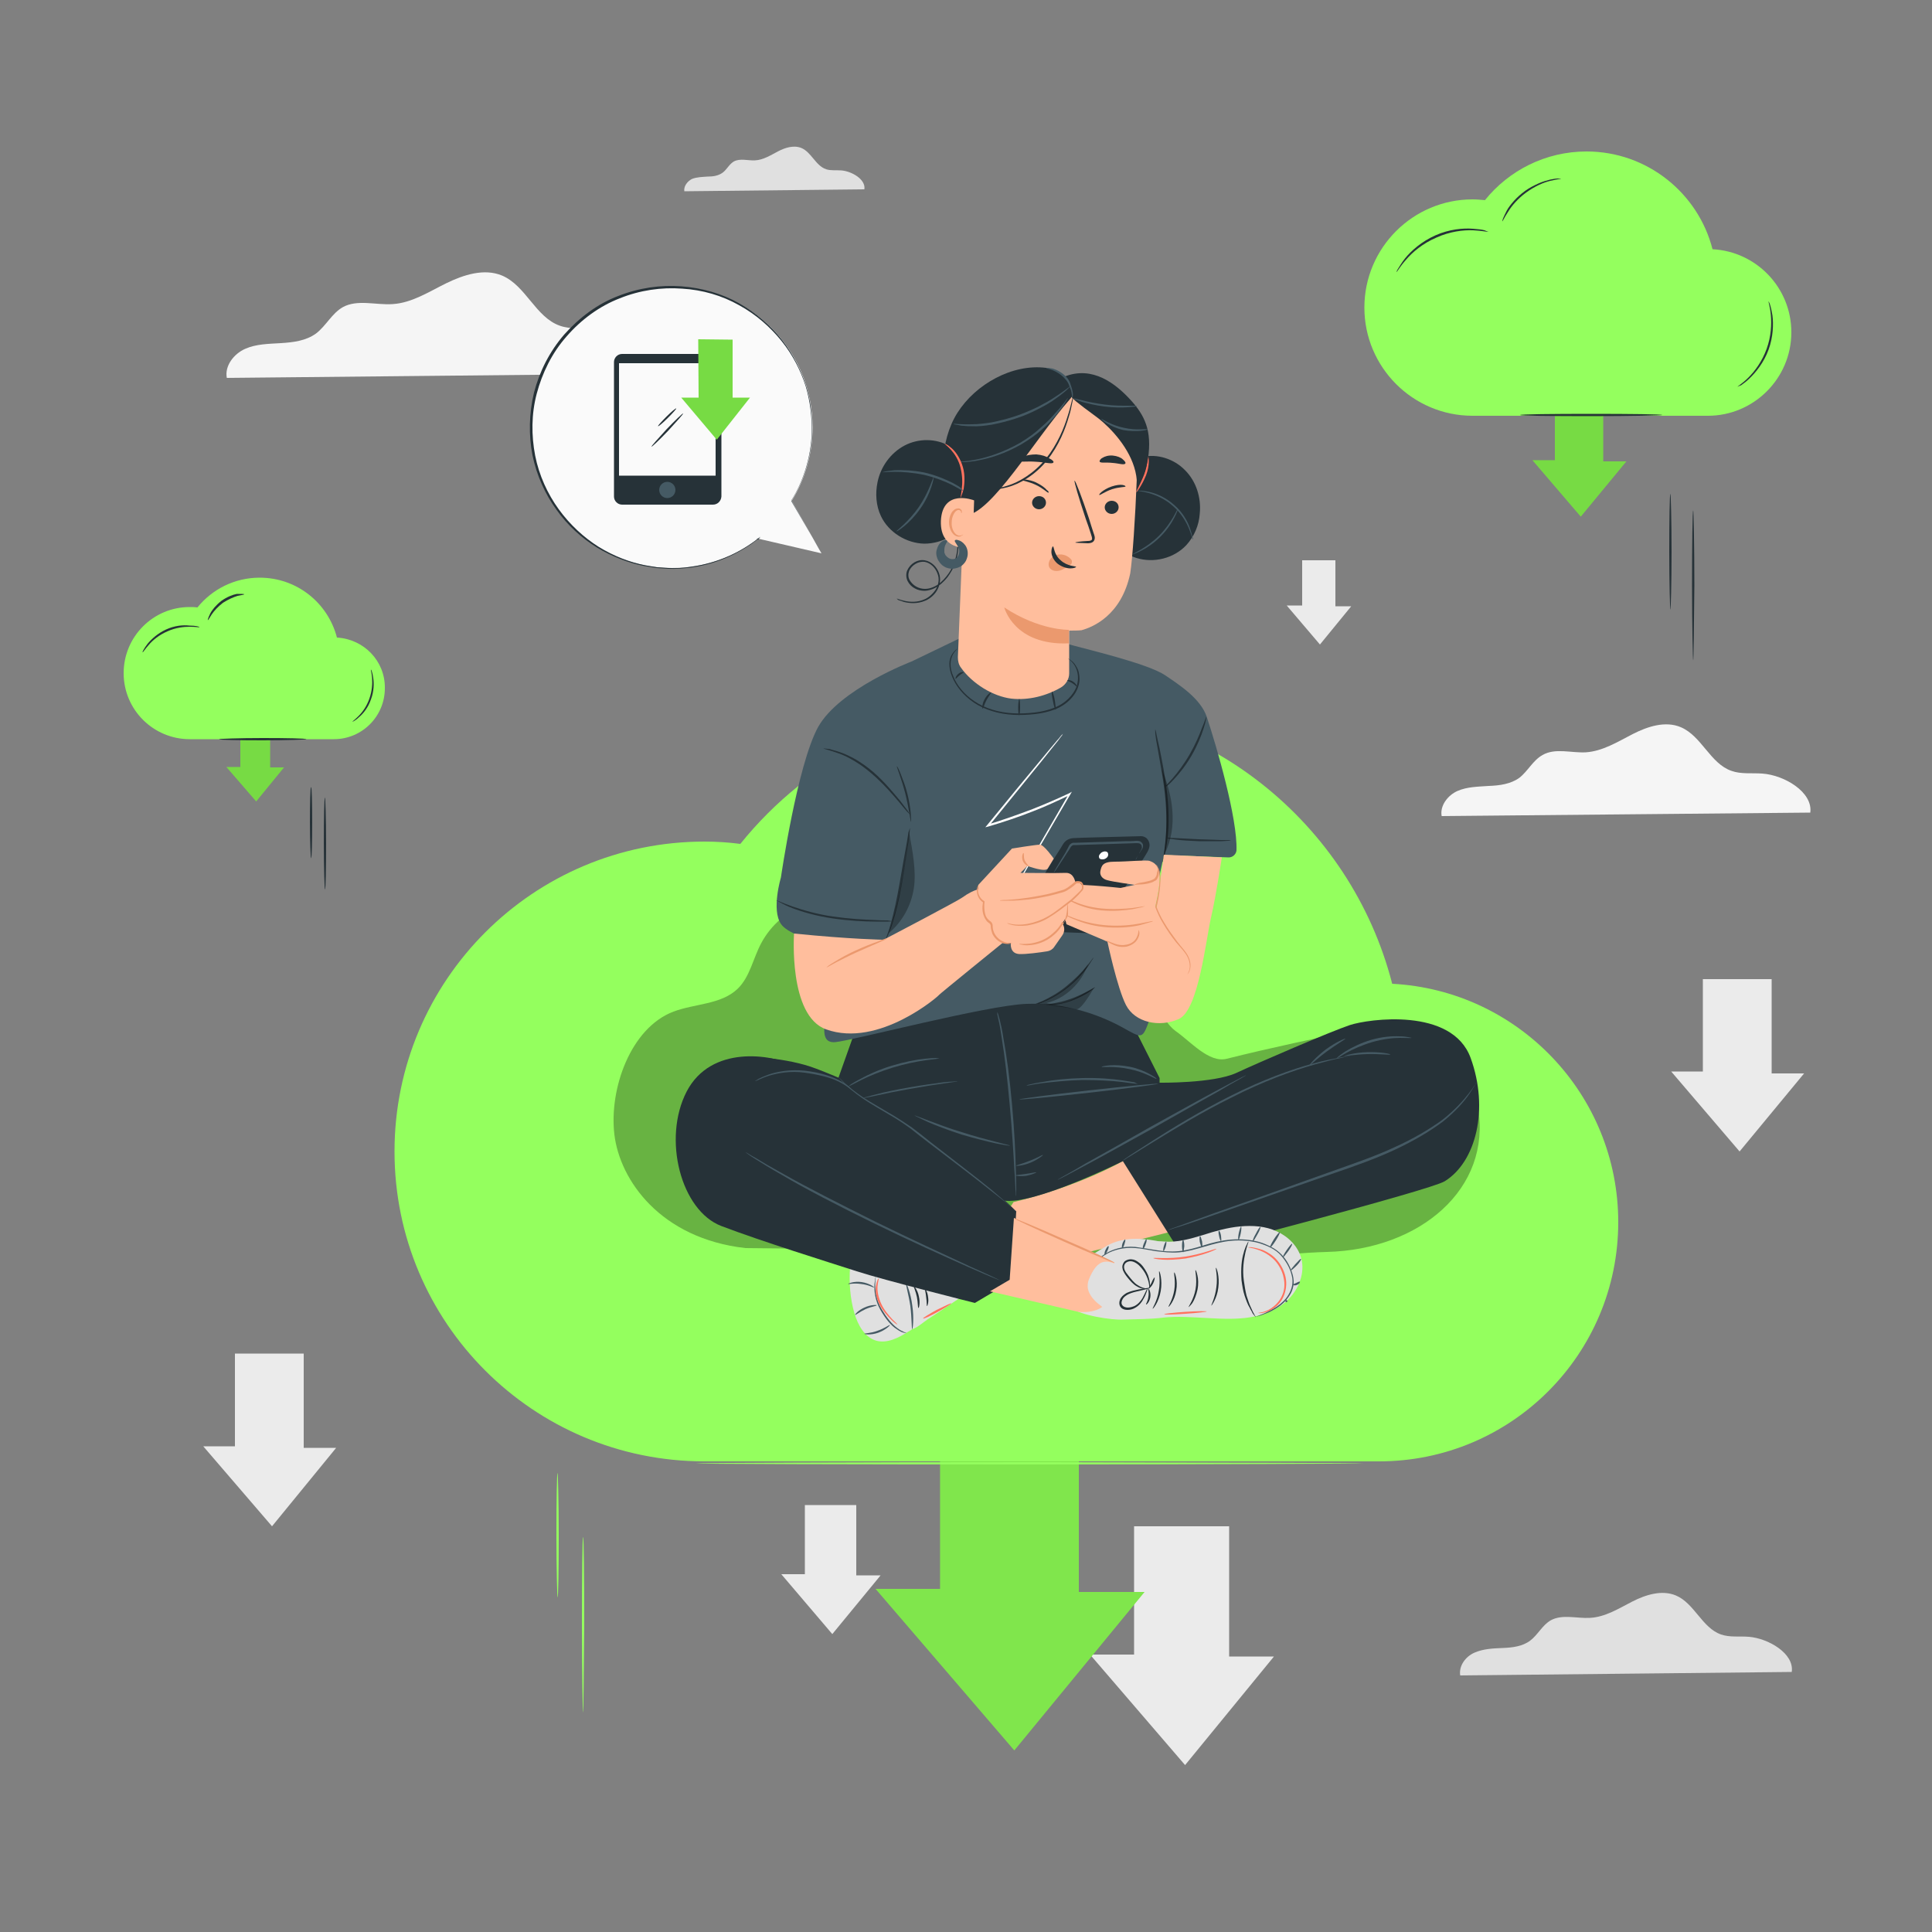 <?xml version="1.0" encoding="utf-8"?>
<!-- Generator: Adobe Illustrator 24.0.1, SVG Export Plug-In . SVG Version: 6.00 Build 0)  -->
<svg version="1.1" xmlns="http://www.w3.org/2000/svg" xmlns:xlink="http://www.w3.org/1999/xlink" x="0px" y="0px"
	 viewBox="0 0 500 500" style="enable-background:new 0 0 500 500;" xml:space="preserve">
<rect x="0" y="0" width="500" height="500" fill="#808080" stroke="none"/>
<style type="text/css">
	@keyframes to_down {
		from {
			transform: translateY(0);
		}
		to {
			transform: translateY(20px);
		}
	}
	.to_down {
		animation: 1s to_down ease infinite alternate;
	}
	.st0{fill:#EBEBEB;}
	.st1{fill:#F5F5F5;}
	.st2{fill:#E0E0E0;}
	.st3{display:none;}
	.st4{display:inline;fill:#EBEBEB;}
	.st5{fill:#FAFAFA;}
	.st6{fill:#263238;}
	.st7{fill:#455A64;}
	.st8{fill:#77DB44;}
	.st9{opacity:0.3;fill:#77DB44;}
	.st10{fill:#94FF5E;}
	.st11{opacity:0.3;fill:#94FF5E;}
	.st12{opacity:0.3;}
	.st13{fill:#FF725E;}
	.st14{fill:#FFBE9D;}
	.st15{fill:#EB996E;}
	.st16{fill:#FFFFFF;}
</style>
<g id="Background_Complete">
	<polygon class="st0 to_down" points="293.5,395 293.5,428.2 282.1,428.2 306.7,456.8 329.7,428.7 318.1,428.7 318.1,395 	"/>
	<polygon class="st0 to_down" points="337,145 337,156.7 333,156.7 341.6,166.8 349.7,156.9 345.6,156.9 345.6,145 	"/>
	<polygon class="st0 to_down" points="440.7,253.4 440.7,277.3 432.5,277.3 450.2,298 466.9,277.8 458.5,277.8 458.5,253.4 	"/>
	<polygon class="st0 to_down" points="60.8,350.3 60.8,374.3 52.6,374.3 70.4,395 87,374.7 78.6,374.7 78.6,350.3 	"/>
	<polygon class="st0 to_down" points="208.3,389.5 208.3,407.4 202.2,407.4 215.4,422.9 227.9,407.7 221.6,407.7 221.6,389.5 	"/>
	<g>
		<g>
			<g>
				<path class="st1" d="M168.3,96.7c0.8-6.1-7.8-11.1-14.2-11.6c-3.1-0.2-6.3,0.2-9.2-0.8c-6.3-2.2-8.8-10.4-15-13
					c-4.6-1.9-9.9-0.2-14.4,2c-4.5,2.2-8.9,5.1-13.9,5.4c-4.3,0.3-9.1-1.3-12.9,0.8c-2.8,1.6-4.3,4.8-6.9,6.8
					c-2.6,1.9-5.9,2.3-9.1,2.5c-3.2,0.2-6.4,0.2-9.3,1.5c-2.9,1.3-5.3,4.4-4.7,7.5L168.3,96.7z"/>
			</g>
		</g>
	</g>
	<g>
		<g>
			<g>
				<path class="st1" d="M468.5,210.3c0.7-5.3-6.7-9.7-12.4-10.1c-2.7-0.2-5.5,0.2-8-0.7c-5.5-1.9-7.7-9-13.1-11.3
					c-4-1.7-8.6-0.2-12.5,1.8c-3.9,2-7.7,4.4-12.1,4.7c-3.8,0.2-7.9-1.2-11.2,0.7c-2.5,1.4-3.8,4.2-6,5.9c-2.2,1.6-5.1,2-7.9,2.1
					c-2.8,0.2-5.6,0.2-8.1,1.3c-2.5,1.1-4.6,3.8-4.1,6.5L468.5,210.3z"/>
			</g>
		</g>
	</g>
	<g>
		<g>
			<g>
				<path class="st2" d="M223.7,49c0.4-2.6-3.3-4.7-6-4.9c-1.3-0.1-2.7,0.1-3.9-0.3c-2.7-0.9-3.8-4.4-6.4-5.5
					c-2-0.8-4.2-0.1-6.1,0.9c-1.9,1-3.8,2.2-5.9,2.3c-1.8,0.1-3.9-0.6-5.5,0.3c-1.2,0.7-1.8,2.1-2.9,2.9c-1.1,0.8-2.5,1-3.9,1
					c-1.3,0.1-2.7,0.1-4,0.6c-1.2,0.6-2.2,1.9-2,3.2L223.7,49z"/>
			</g>
		</g>
	</g>
	<g>
		<g>
			<g>
				<path class="st2" d="M463.7,432.7c0.7-4.8-6.1-8.7-11.1-9.1c-2.4-0.2-4.9,0.2-7.2-0.6c-4.9-1.7-6.9-8.1-11.7-10.1
					c-3.6-1.5-7.8-0.2-11.3,1.6c-3.5,1.8-7,4-10.9,4.2c-3.4,0.2-7.1-1-10.1,0.6c-2.2,1.2-3.4,3.8-5.4,5.3c-2,1.5-4.6,1.8-7.1,1.9
					c-2.5,0.1-5,0.2-7.3,1.2c-2.3,1-4.1,3.4-3.7,5.9L463.7,432.7z"/>
			</g>
		</g>
	</g>
</g>
<g id="Background_Simple" class="st3">
	<path class="st4" d="M433.2,359c17.3,0.9,24.4,15.5,24.5,30.9c0.1,15.5-9.8,29.8-22.9,38.1c-13.1,8.3-28.9,11.2-44.4,11.6
		c-13.3,0.4-27.5-1.4-37.5-10.1c-10-8.7-12.9-26.3-2.9-34.9c9.6-8.2,26.9-4.4,39.2-7.5c10.2-2.5,13.9-8.5,18.7-15.4
		c4.2-5.9,10.2-10.2,17.2-12C427.6,359.2,430.4,358.8,433.2,359z"/>
	<path class="st4" d="M120.9,381.2c-0.9,17.1-15.2,24-30.5,24.1c-15.2,0.1-29.4-9.7-37.5-22.5c-8.1-12.9-11-28.5-11.4-43.7
		c-0.4-13,1.4-27.1,9.9-36.9c8.6-9.8,25.9-12.7,34.4-2.8c8.1,9.4,4.3,26.5,7.3,38.6c2.5,10,8.4,13.6,15.1,18.4
		c5.8,4.1,10.1,10,11.8,16.9C120.7,375.7,121,378.4,120.9,381.2z"/>
	
		<ellipse transform="matrix(0.162 -0.987 0.987 0.162 123.173 556.943)" class="st4" cx="389.5" cy="205.9" rx="36.2" ry="36.2"/>
</g>
<g id="Speech_Bubble">
	<g>
		<g>
			<g>
				<path class="st5" d="M212.6,143.2l-7.7-13.6c3.4-5.5,5.4-12.1,5.4-19c0-20.1-16.3-36.4-36.4-36.4c-20.1,0-36.4,16.3-36.4,36.4
					c0,20.1,16.3,36.4,36.4,36.4c8.4,0,16.1-2.8,22.3-7.6l0,0L212.6,143.2z"/>
				<g>
					<path class="st6" d="M212.6,143.2c-0.9-0.2-6-1.4-16.5-3.7l-0.2,0l0.1-0.2l0,0l0.2,0.2c-4.1,3.2-10,6.4-17.5,7.4
						c-1.8,0.2-3.8,0.4-5.8,0.3c-1-0.1-2-0.1-3-0.2c-1-0.2-2-0.3-3.1-0.5c-4.1-0.8-8.3-2.4-12.3-4.8c-3.9-2.4-7.6-5.7-10.5-9.8
						c-2.9-4-5.1-8.8-6.2-14.1c-1-5.2-0.9-10.8,0.4-16.2c1.4-5.4,4-10.6,7.8-15c3.9-4.4,8.7-8,14-10c5.3-2.1,10.9-2.9,16.3-2.5
						c5.4,0.4,10.6,1.9,15,4.4c4.4,2.5,8.2,5.8,11.1,9.5c2.9,3.7,4.9,7.8,6.2,11.8c1.3,4.1,1.6,8.1,1.6,11.8
						c-0.2,7.5-2.7,13.7-5.4,18l0-0.1C209.8,138.3,212.2,142.5,212.6,143.2c-0.4-0.8-2.8-4.9-7.8-13.5l0-0.1l0-0.1
						c2.7-4.3,5.1-10.5,5.3-17.9c0-3.7-0.4-7.7-1.6-11.7c-1.3-4-3.3-8-6.2-11.6c-2.9-3.6-6.6-6.9-11-9.3c-4.4-2.5-9.5-4-14.8-4.3
						c-5.3-0.4-10.9,0.4-16.1,2.5c-5.2,2-10,5.5-13.8,9.9c-3.8,4.3-6.3,9.5-7.7,14.8c-1.4,5.3-1.4,10.8-0.4,16
						c1,5.1,3.2,9.9,6.1,13.9c2.9,4,6.5,7.3,10.3,9.7c3.9,2.4,8,4,12.1,4.8c1,0.2,2,0.3,3,0.5c1,0.1,2,0.1,3,0.2
						c2,0.1,3.9,0,5.7-0.3c7.4-1,13.2-4,17.3-7.2l0.8-0.6l-0.6,0.8l0,0l-0.1-0.2C206.6,141.8,211.7,143,212.6,143.2z"/>
				</g>
			</g>
		</g>
		<g>
			<path class="st6" d="M184.5,130.6H161c-1.1,0-2.1-0.9-2.1-2.1V93.7c0-1.1,0.9-2.1,2.1-2.1h23.6c1.1,0,2.1,0.9,2.1,2.1v34.8
				C186.6,129.7,185.7,130.6,184.5,130.6z"/>
			<rect x="160.2" y="94" class="st5" width="25" height="29.1"/>
			<circle class="st7" cx="172.7" cy="126.8" r="2.1"/>
			<polygon class="st8" points="176.3,102.9 185.5,113.8 194.1,102.9 189.6,102.9 189.6,87.9 180.7,87.8 180.8,102.9 			"/>
			<g>
				<path class="st6" d="M176.8,107c0.1,0.1-1.7,2.1-3.9,4.5c-2.3,2.4-4.2,4.2-4.3,4.1c-0.1-0.1,1.7-2.1,3.9-4.5
					C174.8,108.7,176.7,106.9,176.8,107z"/>
			</g>
			<g>
				<path class="st6" d="M175,105.7c0.1,0.1-0.9,1.2-2.2,2.5c-1.3,1.3-2.4,2.2-2.5,2.1c-0.1-0.1,0.9-1.2,2.2-2.5
					C173.8,106.5,174.9,105.6,175,105.7z"/>
			</g>
		</g>
	</g>
</g>
<g id="Cloud_3">
	<g>
		<g>
			<g>
				<polygon class="st8" points="402.4,102.2 402.4,119.1 396.6,119.1 409.1,133.7 420.9,119.4 414.9,119.4 414.9,102.2 				"/>
				<polygon class="st9" points="402.4,102.2 402.4,119.1 396.6,119.1 409.1,133.7 420.9,119.4 414.9,119.4 414.9,102.2 				"/>
			</g>
			<path class="st10" d="M443.2,64.5c-3.7-14.5-16.9-25.3-32.6-25.3c-10.6,0-20.1,4.9-26.3,12.6c-1.1-0.1-2.1-0.2-3.2-0.2
				c-15.4,0-28,12.5-28,28c0,15.4,12.5,28,28,28h60.9c11.9,0,21.6-9.7,21.6-21.6C463.6,74.5,454.6,65.1,443.2,64.5z"/>
			<g>
				<path class="st6" d="M449.7,100.1c-0.1-0.1,1.2-0.8,2.8-2.4c1.6-1.6,3.5-4.1,4.7-7.4c1.2-3.3,1.3-6.5,1.1-8.7
					c-0.2-2.3-0.7-3.6-0.6-3.6c0,0,0.2,0.3,0.4,0.9c0.2,0.6,0.4,1.5,0.6,2.7c0.3,2.3,0.2,5.6-1,8.9c-1.2,3.3-3.3,5.9-5,7.5
					c-0.8,0.8-1.6,1.3-2.1,1.7C450,99.9,449.7,100.1,449.7,100.1z"/>
			</g>
			<g>
				<path class="st6" d="M385.2,60c0,0.1-1.5-0.3-4-0.4c-2.5-0.1-6,0.3-9.5,1.9c-3.5,1.5-6.2,3.8-7.8,5.7c-1.7,1.9-2.4,3.3-2.5,3.2
					c0,0,0.1-0.4,0.5-1c0.4-0.6,0.9-1.5,1.7-2.5c1.6-2,4.3-4.4,7.9-6c3.6-1.6,7.2-1.9,9.7-1.7c1.3,0.1,2.3,0.2,3,0.4
					C384.8,59.9,385.2,60,385.2,60z"/>
			</g>
			<g>
				<path class="st6" d="M404,46.2c0,0.1-1.1,0.2-2.8,0.6c-1.7,0.4-4,1.4-6.2,3c-2.2,1.6-3.8,3.5-4.7,5c-1,1.5-1.4,2.5-1.5,2.5
					c0,0,0-0.3,0.2-0.8c0.2-0.5,0.5-1.1,0.9-1.9c0.4-0.8,1.1-1.7,1.9-2.6c0.8-0.9,1.8-1.8,2.9-2.6c1.1-0.8,2.3-1.4,3.4-1.9
					c1.1-0.5,2.2-0.8,3-1c0.9-0.2,1.6-0.3,2.1-0.3C403.8,46.2,404,46.2,404,46.2z"/>
			</g>
			<g>
				<path class="st6" d="M430.2,107.4c0,0.1-8.2,0.3-18.4,0.3c-10.1,0-18.4-0.1-18.4-0.3s8.2-0.3,18.4-0.3
					C422,107.1,430.2,107.2,430.2,107.4z"/>
			</g>
		</g>
		<g>
			<path class="st6" d="M432.3,157.8c-0.1,0-0.3-6.7-0.3-15c0-8.3,0.1-15,0.3-15c0.1,0,0.3,6.7,0.3,15
				C432.6,151,432.4,157.8,432.3,157.8z"/>
		</g>
		<g>
			<path class="st6" d="M438.2,170.9c-0.1,0-0.3-8.7-0.3-19.4c0-10.7,0.1-19.4,0.3-19.4c0.1,0,0.3,8.7,0.3,19.4
				C438.4,162.2,438.3,170.9,438.2,170.9z"/>
		</g>
	</g>
</g>
<g id="Cloud_2">
	<g>
		<polygon class="st8" points="243.3,362.7 243.3,411.2 226.6,411.2 262.5,453 296.2,412 279.2,412 279.2,362.7 		"/>
		<polygon class="st11" points="243.3,362.7 243.3,411.2 226.6,411.2 262.5,453 296.2,412 279.2,412 279.2,362.7 		"/>
		<path class="st10" d="M360.3,254.6c-10.7-41.6-48.4-72.4-93.4-72.4c-30.5,0-57.6,14.2-75.3,36.2c-3.1-0.4-6.1-0.6-9.3-0.6
			c-44.3,0-80.2,35.9-80.2,80.2s35.9,80.2,80.2,80.2h174.6c34.2,0,61.9-27.7,61.9-61.9C418.8,283.3,392.9,256.3,360.3,254.6z"/>
		<g>
			<path class="st10" d="M202.1,269.2c0,0,0-0.2-0.1-0.5c0-0.4-0.1-0.9-0.1-1.5c0-0.3,0-0.7-0.1-1.1c0-0.4-0.1-0.8-0.2-1.3
				c-0.1-0.9-0.2-2-0.5-3.1c-0.1-0.6-0.2-1.2-0.4-1.8c-0.1-0.6-0.3-1.3-0.5-1.9c-0.3-1.3-0.8-2.7-1.3-4.2c-1.1-2.9-2.6-6-4.5-9
				c-1.9-3-4.1-5.7-6.2-7.9c-1.1-1.1-2.1-2.1-3.2-3c-0.5-0.4-1-0.9-1.5-1.3c-0.5-0.4-1-0.7-1.5-1.1c-0.9-0.7-1.9-1.3-2.6-1.8
				c-0.4-0.2-0.8-0.5-1.1-0.7c-0.3-0.2-0.7-0.4-1-0.5c-0.5-0.3-1-0.5-1.3-0.7c-0.3-0.2-0.5-0.3-0.4-0.3c0,0,0.2,0.1,0.5,0.2
				c0.4,0.2,0.8,0.4,1.4,0.7c0.3,0.1,0.6,0.3,1,0.5c0.4,0.2,0.7,0.4,1.1,0.7c0.8,0.5,1.8,1,2.7,1.7c0.5,0.3,1,0.7,1.5,1.1
				c0.5,0.4,1,0.8,1.6,1.3c1.1,0.9,2.2,1.9,3.3,3c2.2,2.3,4.4,4.9,6.3,8c1.9,3.1,3.4,6.2,4.5,9.2c0.5,1.5,1,2.9,1.3,4.3
				c0.2,0.7,0.4,1.3,0.5,2c0.1,0.6,0.2,1.2,0.3,1.8c0.2,1.2,0.3,2.2,0.4,3.2c0,0.5,0.1,0.9,0.1,1.3c0,0.4,0,0.8,0,1.1
				c0,0.6,0,1.1,0,1.5C202.2,269,202.2,269.2,202.1,269.2z"/>
		</g>
		<g>
			<path class="st10" d="M169.3,253.7c-0.1,0.1-1.1-1-3-2.4c-1.9-1.4-4.7-3.1-8.1-4.4c-3.4-1.3-6.6-1.8-9-2
				c-2.4-0.2-3.8-0.1-3.8-0.2c0,0,0.4-0.1,1-0.1c0.7-0.1,1.6-0.1,2.8,0c2.4,0.1,5.7,0.6,9.2,1.9c3.4,1.3,6.3,3.1,8.1,4.6
				c0.9,0.8,1.7,1.4,2.1,1.9C169.1,253.4,169.4,253.6,169.3,253.7z"/>
		</g>
		<g>
			<path class="st10" d="M206.1,322.1c0,0-0.6,0.1-1.6,0c-1,0-2.5,0-4.3-0.1c-3.6-0.1-8.7-0.4-14.2-1c-5.5-0.5-10.5-1.2-14.1-1.8
				c-1.8-0.3-3.3-0.5-4.3-0.7c-1-0.2-1.6-0.3-1.5-0.4c0,0,0.6,0,1.6,0.2c1.1,0.1,2.5,0.3,4.3,0.6c3.6,0.5,8.6,1.1,14.1,1.7
				c5.5,0.5,10.5,0.9,14.2,1.1c1.7,0.1,3.2,0.2,4.3,0.3C205.5,322,206.1,322.1,206.1,322.1z"/>
		</g>
		<g>
			<path class="st10" d="M357.7,254.1c0,0-0.2,0-0.6,0.1c-0.4,0-1,0.1-1.6,0.1c-0.7,0-1.6,0.1-2.5,0.2c-1,0.1-2.1,0.2-3.3,0.4
				c-0.6,0.1-1.3,0.2-1.9,0.3c-0.7,0.1-1.4,0.3-2.1,0.4c-1.4,0.3-3,0.7-4.6,1.1c-3.2,0.9-6.6,2.2-10,3.7c-3.4,1.6-6.6,3.5-9.3,5.3
				c-1.3,1-2.6,1.8-3.8,2.8c-0.6,0.5-1.1,0.9-1.7,1.3c-0.5,0.4-1,0.9-1.5,1.3c-1,0.8-1.7,1.6-2.5,2.3c-0.7,0.7-1.3,1.3-1.8,1.8
				c-0.5,0.5-0.8,0.9-1.1,1.2c-0.3,0.3-0.4,0.4-0.4,0.4c0,0,0.1-0.2,0.3-0.5c0.3-0.3,0.6-0.7,1-1.2c0.5-0.5,1-1.2,1.7-1.9
				c0.7-0.7,1.5-1.5,2.4-2.4c0.5-0.4,1-0.9,1.5-1.3c0.5-0.5,1.1-0.9,1.7-1.4c1.1-1,2.4-1.9,3.8-2.8c2.8-1.9,5.9-3.7,9.4-5.4
				c3.5-1.6,6.9-2.8,10.1-3.7c1.6-0.4,3.1-0.8,4.6-1.1c0.7-0.1,1.4-0.3,2.1-0.4c0.7-0.1,1.3-0.2,2-0.3c1.2-0.2,2.4-0.3,3.4-0.3
				c1-0.1,1.9-0.1,2.6-0.1c0.7,0,1.2,0,1.6,0C357.5,254.1,357.7,254.1,357.7,254.1z"/>
		</g>
		<g>
			<path class="st10" d="M352.8,378.7c0,0.1-38.6,0.3-86.3,0.3c-47.7,0-86.3-0.1-86.3-0.3c0-0.1,38.6-0.3,86.3-0.3
				C314.1,378.5,352.8,378.6,352.8,378.7z"/>
		</g>
		<g>
			<path class="st10" d="M144.3,413.4c-0.1,0-0.3-7.2-0.3-16.1c0-8.9,0.1-16.1,0.3-16.1c0.1,0,0.3,7.2,0.3,16.1
				C144.6,406.2,144.5,413.4,144.3,413.4z"/>
		</g>
		<g>
			<path class="st10" d="M150.9,443.2c-0.1,0-0.3-10.2-0.3-22.7c0-12.5,0.1-22.7,0.3-22.7s0.3,10.2,0.3,22.7
				C151.1,433,151,443.2,150.9,443.2z"/>
		</g>
	</g>
</g>
<g id="Cloud_1">
	<g>
		<g>
			<g>
				<polygon class="st8" points="62.2,188.1 62.2,198.5 58.6,198.5 66.3,207.4 73.5,198.6 69.9,198.6 69.9,188.1 				"/>
				<polygon class="st9" points="62.2,188.1 62.2,198.5 58.6,198.5 66.3,207.4 73.5,198.6 69.9,198.6 69.9,188.1 				"/>
			</g>
			<path class="st10" d="M87.2,165c-2.3-8.9-10.3-15.5-20-15.5c-6.5,0-12.3,3-16.1,7.7c-0.7-0.1-1.3-0.1-2-0.1
				c-9.5,0-17.1,7.7-17.1,17.1c0,9.5,7.7,17.1,17.1,17.1h37.3c7.3,0,13.2-5.9,13.2-13.2C99.7,171.1,94.2,165.4,87.2,165z"/>
			<g>
				<path class="st6" d="M91.2,186.8c0-0.1,0.7-0.6,1.6-1.5c1-1,2.1-2.5,2.8-4.5c0.7-2,0.8-3.9,0.7-5.3c-0.1-1.4-0.4-2.2-0.3-2.2
					c0.1,0,0.4,0.8,0.6,2.2c0.2,1.4,0.2,3.4-0.6,5.5c-0.7,2.1-2,3.7-3.1,4.6C92,186.5,91.2,186.8,91.2,186.8z"/>
			</g>
			<g>
				<path class="st6" d="M51.6,162.3c0,0.1-1-0.1-2.5-0.1c-1.5,0-3.6,0.2-5.8,1.2c-2.1,0.9-3.8,2.3-4.8,3.5c-1,1.1-1.5,2-1.6,1.9
					c-0.1,0,0.3-0.9,1.3-2.2c1-1.2,2.6-2.7,4.8-3.7c2.2-1,4.4-1.2,6-1C50.7,161.9,51.7,162.2,51.6,162.3z"/>
			</g>
			<g>
				<path class="st6" d="M63.2,153.8c0,0.1-0.7,0.2-1.7,0.4c-1,0.3-2.4,0.9-3.8,1.8c-1.3,1-2.3,2.1-2.9,3c-0.6,0.9-0.9,1.5-1,1.5
					c-0.1,0,0.1-0.7,0.6-1.7c0.5-1,1.5-2.2,2.9-3.3c1.4-1,2.9-1.6,4-1.8C62.5,153.7,63.2,153.7,63.2,153.8z"/>
			</g>
			<g>
				<path class="st6" d="M79.3,191.3c0,0.1-5,0.3-11.3,0.3c-6.2,0-11.3-0.1-11.3-0.3c0-0.1,5-0.3,11.3-0.3
					C74.2,191,79.3,191.1,79.3,191.3z"/>
			</g>
		</g>
		<g>
			<path class="st6" d="M80.5,222.1c-0.1,0-0.3-4.1-0.3-9.2c0-5.1,0.1-9.2,0.3-9.2s0.3,4.1,0.3,9.2C80.8,218,80.7,222.1,80.5,222.1z
				"/>
		</g>
		<g>
			<path class="st6" d="M84.1,230.2c-0.1,0-0.3-5.3-0.3-11.9c0-6.6,0.1-11.9,0.3-11.9c0.1,0,0.3,5.3,0.3,11.9
				C84.4,224.9,84.3,230.2,84.1,230.2z"/>
		</g>
	</g>
</g>
<g id="Character">
	<g class="st12">
		<path d="M382.5,286.7c-2-11.4-17.1-23-30.2-20.4c-11.4,2.3-23.6,4.9-34.8,7.7c-4.6,1.2-9.4-4.5-13.3-7.2c-2-1.5-3.2-3.8-4.5-6
			c-7.2-12.3-19.1-21.5-32.4-26.7c-13.3-5.1-27.9-6.4-42.1-4.8c-11,1.2-23,5-28.2,14.8c-2.1,3.9-2.9,8.7-6.1,11.8
			c-4.3,4.1-11,3.8-16.6,5.9c-11.1,4.2-16.7,20-15.3,31.8c1.4,11.8,11.9,26.9,33.9,29.4c0,0,79.7,0.7,119.1,2.6
			c13.6,0.7,17.8-1.2,31.4-1.6C367.5,323.4,386.1,307.6,382.5,286.7z"/>
	</g>
	<g>
		<g>
			<g>
				<path class="st2" d="M236,344c1.3-0.3,2.8-1.7,4-2.5c2.8-1.8,5.6-3.7,8.4-5.6c-10-2.9-18.5-5.2-28.4-8c-0.3,3.9,0,8.1,1.1,11.9
					c0.9,3.1,2.7,6.4,5.8,7.2c2.8,0.7,5.7-0.8,8.2-2.4c0.2-0.1,0.5-0.3,0.7-0.4"/>
				<g>
					<path class="st6" d="M237.7,338.5c-0.2,0-0.1-1.3-0.4-2.8c-0.3-1.5-0.9-2.7-0.8-2.8c0.1-0.1,1,1,1.3,2.6
						C238.2,337.2,237.8,338.6,237.7,338.5z"/>
				</g>
				<g>
					<path class="st6" d="M239.9,338c-0.1,0,0-1-0.2-2.2c-0.1-1.2-0.4-2.2-0.3-2.2c0.1-0.1,0.7,0.9,0.8,2.2
						C240.4,337,240,338.1,239.9,338z"/>
				</g>
				<g>
					<path class="st7" d="M226.7,329.8c0.1,0-0.2,1-0.2,2.7c0,1.7,0.3,4,1.6,6.2c1.3,2.2,2.7,4,4.1,5c1.3,1,2.4,1.2,2.4,1.3
						c0,0-0.3,0-0.7-0.1c-0.5-0.1-1.1-0.4-1.8-0.9c-1.5-0.9-3-2.8-4.3-5.1c-1.3-2.3-1.6-4.8-1.5-6.5c0.1-0.9,0.2-1.5,0.3-2
						C226.5,330.1,226.6,329.8,226.7,329.8z"/>
				</g>
				<g>
					<path class="st7" d="M234.5,332.1c0.1,0,1.2,2.5,1.6,5.8c0.5,3.3,0.1,6.1,0,6.1c-0.2,0-0.1-2.7-0.5-6
						C235.1,334.8,234.3,332.2,234.5,332.1z"/>
				</g>
				<g>
					<path class="st13" d="M232.2,342.8c0,0-0.7-0.4-1.6-1.3c-0.9-0.9-2.1-2.2-3-3.9c-0.9-1.8-1.1-3.6-0.9-4.8
						c0.2-1.3,0.6-2,0.7-1.9c0.1,0-0.2,0.8-0.3,2c-0.1,1.2,0.2,2.9,1,4.6c0.8,1.7,2,3,2.8,3.9C231.7,342.2,232.3,342.7,232.2,342.8z
						"/>
				</g>
				<g>
					<path class="st13" d="M246.2,337.3c0.1,0.1-1.5,1.1-3.5,2.2c-2,1.1-3.7,1.9-3.8,1.7c-0.1-0.1,1.5-1.1,3.5-2.2
						C244.5,338,246.1,337.2,246.2,337.3z"/>
				</g>
				<g>
					<path class="st7" d="M230.3,342.9c0.1,0.1-1.1,1.3-3,2c-2,0.7-3.6,0.4-3.6,0.3c0-0.2,1.6-0.1,3.4-0.8
						C228.9,343.8,230.2,342.8,230.3,342.9z"/>
				</g>
				<g>
					<path class="st7" d="M226.9,337.8c0,0.2-1.3,0.3-2.9,1c-1.5,0.7-2.6,1.6-2.7,1.5c-0.1-0.1,0.8-1.2,2.4-1.9
						C225.4,337.6,226.9,337.7,226.9,337.8z"/>
				</g>
				<g>
					<path class="st7" d="M226.2,333.2c-0.1,0.1-1.4-0.7-3.3-0.9c-1.9-0.3-3.4,0.1-3.4,0c-0.1-0.1,1.5-0.8,3.5-0.5
						C225,332.1,226.3,333.1,226.2,333.2z"/>
				</g>
			</g>
			<path class="st14" d="M302.8,318.8c0.1,0.1-37.5,9.2-37.5,9.2l-5.5-13l2.5-3.9c0,0,15.9-3.6,28.8-10.9L302.8,318.8z"/>
			<path class="st6" d="M214.6,281.9c0,0-1.7-2.5-9-6.1c-6-3-21.6-5.4-27.9,6.7c-6.3,12.2-1.5,30.8,9,34.8c10.5,4,27.9,9.4,35,11.7
				c7.1,2.3,30.6,8.2,30.6,8.2l9.6-5.7l1.1-18c0,0-13.3-13.6-24.6-17.4C227.2,292.4,214.6,281.9,214.6,281.9z"/>
			<path class="st6" d="M192.9,273.5c0.1-0.1,10.7,0.1,18.4,3.1c2.9,1.1,5.7,2.3,5.7,2.3l4.3-12.1l31.9-10.6h35.4l11.5,22.8v1.2
				c0,0,13.8,0.2,19.8-2.5c6-2.8,24.6-10.8,29.4-12.4c4.8-1.6,26.5-4.7,31.3,8.5c4.8,13.2,1.4,26.9-6.7,31.9
				c-3.8,2.4-68.1,19-68.1,19l-15.2-24.2c0,0-23.1,11.5-30.9,10.2C252,309.1,192.9,273.5,192.9,273.5z"/>
			<g>
				<path class="st7" d="M258.1,261.9c0,0,0.1,0.2,0.2,0.5c0.1,0.4,0.2,0.8,0.4,1.4c0.3,1.2,0.7,2.9,1,5c0.8,4.3,1.6,10.2,2.2,16.9
					c0.6,6.6,0.9,12.6,1,17c0.1,2.2,0.1,3.9,0.1,5.1c0,0.6,0,1,0,1.4c0,0.3,0,0.5,0,0.5c0,0,0-0.2-0.1-0.5c0-0.4,0-0.8-0.1-1.4
					c-0.1-1.3-0.1-3-0.3-5.1c-0.2-4.3-0.6-10.3-1.2-16.9c-0.6-6.6-1.3-12.6-2-16.8c-0.3-2.1-0.6-3.9-0.9-5.1c-0.1-0.5-0.2-1-0.3-1.4
					C258.1,262,258.1,261.9,258.1,261.9z"/>
			</g>
			<g>
				<path class="st7" d="M299.7,280.5c0,0.1-8,1.2-17.9,2.3c-9.9,1.1-17.9,1.9-18,1.7c0-0.1,8-1.2,17.9-2.3
					C291.7,281.1,299.7,280.3,299.7,280.5z"/>
			</g>
			<g>
				<path class="st7" d="M294.5,280.5c0,0-0.4,0-1.1-0.1c-0.7-0.1-1.8-0.2-3.1-0.4c-2.6-0.3-6.2-0.5-10.2-0.5
					c-4,0.1-7.6,0.5-10.2,0.8c-1.3,0.2-2.3,0.3-3.1,0.5c-0.7,0.1-1.1,0.2-1.1,0.1c0,0,0.4-0.2,1.1-0.3c0.7-0.2,1.8-0.4,3.1-0.6
					c2.6-0.5,6.2-0.9,10.3-1c4-0.1,7.7,0.2,10.3,0.6c1.3,0.2,2.4,0.4,3.1,0.5C294.1,280.4,294.5,280.5,294.5,280.5z"/>
			</g>
			<g>
				<path class="st7" d="M299.3,279.2c-0.1,0.2-2.9-1.7-6.9-2.5c-4-0.9-7.3-0.4-7.3-0.6c0-0.1,0.8-0.3,2.2-0.4
					c1.3-0.1,3.2,0,5.2,0.4c2,0.4,3.8,1.2,4.9,1.8C298.7,278.6,299.4,279.1,299.3,279.2z"/>
			</g>
			<g>
				<path class="st7" d="M269.9,298.9c0.1,0.1-1.3,1.2-3.2,2c-2,0.8-3.7,0.9-3.7,0.8c0-0.2,1.6-0.5,3.5-1.3
					C268.4,299.7,269.8,298.8,269.9,298.9z"/>
			</g>
			<g>
				<path class="st7" d="M268.2,303.4c0,0.1-1.1,0.6-2.6,0.9c-1.5,0.2-2.8,0-2.8-0.1c0-0.1,1.2-0.2,2.7-0.4
					C267,303.6,268.1,303.3,268.2,303.4z"/>
			</g>
			<g>
				<path class="st7" d="M322.5,278.3c0,0-0.2,0.1-0.5,0.3c-0.4,0.2-0.8,0.5-1.4,0.8c-1.3,0.7-3,1.7-5.2,3
					c-4.5,2.5-10.5,5.9-17.2,9.7c-6.7,3.7-12.8,7.1-17.3,9.5c-2.2,1.2-4,2.1-5.3,2.8c-0.6,0.3-1.1,0.6-1.4,0.7
					c-0.3,0.2-0.5,0.2-0.5,0.2s0.2-0.1,0.5-0.3c0.4-0.2,0.8-0.5,1.4-0.8c1.3-0.7,3-1.7,5.2-3c4.5-2.5,10.5-5.9,17.2-9.7
					c6.7-3.7,12.8-7.1,17.3-9.5c2.2-1.2,4-2.1,5.3-2.8c0.6-0.3,1.1-0.6,1.4-0.7C322.3,278.3,322.5,278.3,322.5,278.3z"/>
			</g>
			<g>
				<path class="st7" d="M349.5,273.2c0,0-0.2,0.1-0.6,0.2c-0.5,0.1-1.1,0.2-1.9,0.4c-1.6,0.3-3.9,0.9-6.8,1.7
					c-5.7,1.6-13.4,4.4-21.4,8.5c-8.1,4-15,8.3-20.1,11.4c-2.5,1.5-4.5,2.8-6,3.7c-0.7,0.4-1.2,0.7-1.6,1c-0.4,0.2-0.6,0.3-0.6,0.3
					c0,0,0.2-0.2,0.5-0.4c0.4-0.3,0.9-0.6,1.6-1.1c1.4-0.9,3.4-2.2,5.9-3.8c5-3.2,12-7.5,20-11.5c8.1-4.1,15.8-6.9,21.5-8.4
					c2.9-0.8,5.2-1.2,6.8-1.5c0.8-0.2,1.5-0.2,1.9-0.3C349.3,273.2,349.5,273.2,349.5,273.2z"/>
			</g>
			<g>
				<path class="st7" d="M365.3,268.6c0,0.1-1.2,0-3,0c-1.9,0-4.4,0.3-7.2,1.1c-2.7,0.8-5.1,1.9-6.7,2.8c-1.6,0.9-2.6,1.6-2.6,1.5
					c0,0,0.2-0.2,0.6-0.6c0.4-0.3,1-0.8,1.8-1.3c1.6-1,4-2.2,6.7-3c2.8-0.8,5.4-1,7.3-0.9c0.9,0,1.7,0.1,2.2,0.2
					C365.1,268.5,365.3,268.6,365.3,268.6z"/>
			</g>
			<g>
				<path class="st7" d="M359.8,272.9c0,0.2-2.7-0.2-6-0.1c-3.3,0.1-5.9,0.6-5.9,0.5c0-0.1,2.6-0.9,5.9-1
					C357.1,272.2,359.8,272.7,359.8,272.9z"/>
			</g>
			<g>
				<path class="st7" d="M348.2,268.8c0.1,0.1-2.2,1.4-4.8,3.3c-2.6,1.9-4.4,3.7-4.5,3.6c-0.1-0.1,1.6-2.1,4.2-4.1
					C345.7,269.7,348.1,268.7,348.2,268.8z"/>
			</g>
			<g>
				<path class="st7" d="M382,280.2c0,0,0,0.1-0.1,0.2c-0.1,0.2-0.2,0.4-0.3,0.6c-0.3,0.5-0.8,1.3-1.4,2.2c-1.3,1.9-3.5,4.4-6.7,7
					c-3.3,2.5-7.5,5-12.4,7.3c-4.9,2.3-10.5,4.3-16.4,6.3c-11.8,4.1-22.4,7.8-30.1,10.5c-3.8,1.3-6.9,2.4-9.2,3.1
					c-1.1,0.3-1.9,0.6-2.5,0.8c-0.3,0.1-0.5,0.1-0.7,0.2c-0.1,0-0.2,0.1-0.2,0.1c0,0,0.1,0,0.2-0.1c0.2-0.1,0.4-0.2,0.6-0.3
					c0.6-0.2,1.4-0.5,2.5-0.9c2.2-0.8,5.3-1.9,9.1-3.3c7.7-2.7,18.4-6.5,30.1-10.7c5.9-2.1,11.5-4,16.4-6.3
					c4.9-2.2,9.1-4.7,12.4-7.1c3.2-2.5,5.4-5,6.8-6.8c0.7-0.9,1.2-1.6,1.5-2.1c0.2-0.2,0.3-0.4,0.4-0.6
					C381.9,280.3,382,280.2,382,280.2z"/>
			</g>
			<g>
				<path class="st7" d="M260.9,332.2c0,0-0.3-0.1-0.7-0.3c-0.5-0.2-1.2-0.5-2.1-0.8c-1.8-0.7-4.3-1.8-7.5-3.2
					c-6.3-2.8-15-6.7-24.4-11.3c-9.4-4.6-17.9-9-23.8-12.5c-3-1.7-5.4-3.2-7-4.2c-0.8-0.5-1.4-0.9-1.8-1.2c-0.4-0.3-0.6-0.4-0.6-0.5
					c0,0,0.2,0.1,0.7,0.4c0.5,0.3,1.1,0.7,1.9,1.1c1.6,1,4,2.4,7.1,4.1c6,3.4,14.5,7.7,23.9,12.4c9.4,4.6,18.1,8.6,24.3,11.5
					c3.1,1.4,5.6,2.5,7.4,3.4c0.8,0.4,1.5,0.7,2,0.9C260.7,332.1,260.9,332.2,260.9,332.2z"/>
			</g>
			<g>
				<path class="st7" d="M195.4,279.8c0,0,0.3-0.2,0.9-0.6c0.6-0.3,1.5-0.7,2.6-1.1c2.3-0.8,5.7-1.4,9.4-1c3.7,0.4,6.9,1.4,9.1,2.6
					c1.1,0.6,1.9,1.2,2.4,1.6c0.5,0.5,0.7,0.7,0.7,0.8c-0.1,0.1-1.1-1-3.3-2.1c-2.1-1.1-5.3-1.9-9-2.4c-3.6-0.5-6.9,0.1-9.2,0.8
					C196.8,279.1,195.5,279.9,195.4,279.8z"/>
			</g>
			<g>
				<path class="st7" d="M263.1,313.6c0,0-0.2-0.1-0.5-0.4c-0.3-0.3-0.8-0.7-1.3-1.1c-1.1-1-2.7-2.3-4.8-3.9
					c-4.1-3.3-9.8-7.6-16.2-12.5c-1.6-1.2-3.1-2.4-4.6-3.6c-1.5-1.1-3-2.1-4.5-3c-3-1.8-5.7-3.3-7.9-4.8c-2.2-1.5-3.8-2.9-4.8-3.9
					c-0.5-0.5-0.9-1-1.1-1.2c-0.2-0.3-0.4-0.5-0.4-0.5c0,0,0.6,0.6,1.6,1.6c1.1,1,2.7,2.3,4.9,3.8c2.2,1.4,4.9,2.9,7.9,4.7
					c1.5,0.9,3,1.9,4.6,3c1.5,1.1,3,2.3,4.6,3.6c6.3,4.9,12.1,9.3,16.1,12.6c2,1.7,3.6,3.1,4.7,4.1c0.5,0.5,0.9,0.9,1.2,1.2
					C263,313.4,263.1,313.6,263.1,313.6z"/>
			</g>
			<g>
				<path class="st7" d="M236.7,288.7c0-0.1,1.4,0.5,3.6,1.3c2.2,0.8,5.2,2,8.6,3c3.4,1.1,6.5,1.9,8.8,2.5c2.3,0.6,3.7,0.9,3.7,1
					c0,0-0.4,0-1-0.1c-0.7-0.1-1.6-0.3-2.7-0.5c-2.3-0.5-5.5-1.3-8.9-2.3c-3.4-1.1-6.5-2.3-8.6-3.2c-1.1-0.5-1.9-0.9-2.5-1.2
					C237,288.9,236.7,288.7,236.7,288.7z"/>
			</g>
			<g>
				<path class="st7" d="M247.8,279.8c0,0.1-1.4,0.3-3.6,0.6c-2.2,0.3-5.3,0.8-8.7,1.4c-3.4,0.6-6.4,1.2-8.6,1.7
					c-2.2,0.5-3.6,0.7-3.6,0.7c0,0,0.3-0.2,0.9-0.3c0.6-0.2,1.5-0.4,2.6-0.7c2.2-0.6,5.2-1.2,8.6-1.8c3.4-0.6,6.5-1,8.7-1.3
					c1.1-0.1,2-0.2,2.7-0.2C247.4,279.8,247.8,279.8,247.8,279.8z"/>
			</g>
			<g>
				<path class="st7" d="M243.1,273.9c0,0.1-1.4,0.2-3.6,0.5c-2.2,0.3-5.2,0.9-8.5,1.9c-3.2,1-6.1,2.2-8.1,3.2c-2,1-3.2,1.7-3.3,1.6
					c0,0,0.3-0.2,0.8-0.6c0.5-0.3,1.3-0.8,2.3-1.3c2-1.1,4.8-2.4,8.1-3.4c3.3-1,6.4-1.6,8.6-1.8c1.1-0.1,2-0.2,2.7-0.2
					C242.7,273.9,243.1,273.9,243.1,273.9z"/>
			</g>
			<g>
				<g>
					<g>
						<path class="st2" d="M283.2,324.4l-6,14c2.2,2,10.6,3.3,13.6,3.1c3-0.1,7.2-0.1,10.2-0.5c3.7-0.4,7.5-0.1,11.3,0.1
							c3.8,0.2,7.6,0.4,11.3-0.2c3.7-0.6,7.4-2.1,10-4.8c2.6-2.7,4.1-6.7,3.2-10.3c-0.8-3.2-3.3-5.7-6.3-7.1c-3-1.4-6.3-1.6-9.6-1.3
							c-3.2,0.3-6.4,1.2-9.5,2.2c-3.3,1-6.7,2-10.2,1.7c-0.7-0.1-1.4,0-2.1-0.2c-4.5-0.8-9.2-0.9-13.3,1.7
							C285,323.3,284.1,323.8,283.2,324.4z"/>
						<g>
							<path class="st7" d="M284.1,326c0,0,0.2-0.2,0.5-0.5c0.4-0.3,0.9-0.7,1.7-1.2c1.6-0.9,4.2-1.9,7.5-1.6
								c1.6,0.2,3.4,0.5,5.2,0.8c1.9,0.3,3.9,0.5,6,0.3c2.1-0.2,4.3-0.8,6.5-1.5c2.2-0.7,4.6-1.3,7.1-1.5c2.5-0.2,5,0,7.2,0.6
								c1.1,0.3,2.2,0.8,3.2,1.3c1,0.5,1.9,1.2,2.7,2c1.5,1.6,2.4,3.5,2.9,5.4c0.2,0.9,0.3,1.9,0.1,2.8c-0.2,0.9-0.5,1.7-1,2.4
								c-0.9,1.4-2,2.4-3.1,3.1c-1.1,0.7-2.1,1.2-2.9,1.5c-0.8,0.3-1.5,0.6-2,0.7c-0.5,0.2-0.7,0.2-0.7,0.2c0,0,0.2-0.1,0.7-0.3
								c0.4-0.2,1.1-0.4,1.9-0.8c0.8-0.4,1.8-0.9,2.9-1.6c1-0.7,2.2-1.7,3-3.1c0.8-1.3,1.3-3.1,0.8-4.9c-0.4-1.8-1.4-3.6-2.8-5.2
								c-1.4-1.6-3.5-2.5-5.7-3.2c-2.2-0.6-4.6-0.8-7-0.6c-4.9,0.4-9.2,2.6-13.6,3c-2.2,0.2-4.2-0.1-6.1-0.3
								c-1.9-0.3-3.6-0.7-5.2-0.8c-3.2-0.3-5.8,0.6-7.3,1.4C284.9,325.4,284.1,326.1,284.1,326z"/>
						</g>
						<g>
							<path class="st6" d="M325,340.9c0,0-0.2-0.2-0.5-0.6c-0.2-0.2-0.4-0.5-0.5-0.8c-0.2-0.3-0.4-0.7-0.6-1.1
								c-0.5-0.8-0.9-1.9-1.3-3.1c-0.4-1.2-0.6-2.5-0.8-4c-0.1-1.4-0.1-2.8,0-4c0.1-1.2,0.3-2.3,0.6-3.2c0.1-0.5,0.3-0.9,0.4-1.2
								c0.1-0.4,0.3-0.6,0.4-0.9c0.2-0.5,0.4-0.7,0.4-0.7c0.1,0-0.4,1.1-0.8,2.9c-0.2,0.9-0.4,2-0.5,3.2c-0.1,1.2-0.1,2.6,0.1,4
								c0.2,1.4,0.4,2.7,0.7,3.9c0.4,1.2,0.7,2.2,1.1,3C324.4,340,325.1,340.9,325,340.9z"/>
						</g>
						<g>
							<path class="st7" d="M286.9,322.5c0.1,0.1,0,0.6-0.3,1.2c-0.3,0.6-0.5,1.1-0.7,1c-0.1,0-0.1-0.6,0.2-1.2
								C286.4,322.8,286.8,322.4,286.9,322.5z"/>
						</g>
						<g>
							<path class="st7" d="M291.2,320.8c0.1,0.1,0,0.6-0.2,1.2c-0.2,0.6-0.4,1.1-0.6,1c-0.1,0-0.1-0.6,0.1-1.2
								C290.7,321.2,291.1,320.7,291.2,320.8z"/>
						</g>
						<g>
							<path class="st7" d="M296.7,320.7c0.1,0,0.1,0.6-0.2,1.3c-0.2,0.7-0.5,1.2-0.7,1.2c-0.1,0-0.1-0.6,0.2-1.3
								C296.3,321.2,296.5,320.7,296.7,320.7z"/>
						</g>
						<g>
							<path class="st7" d="M301.8,321.3c0.1,0,0.1,0.6-0.1,1.3c-0.2,0.7-0.5,1.2-0.6,1.2c-0.1,0-0.1-0.6,0.1-1.3
								C301.4,321.8,301.7,321.3,301.8,321.3z"/>
						</g>
						<g>
							<path class="st7" d="M306.2,324.1c-0.1,0-0.3-0.7-0.3-1.6c0-0.9,0.1-1.6,0.3-1.6c0.1,0,0.3,0.7,0.3,1.6
								C306.4,323.4,306.3,324.1,306.2,324.1z"/>
						</g>
						<g>
							<path class="st7" d="M311,322.8c-0.1,0-0.3-0.6-0.5-1.4c-0.1-0.8-0.1-1.4,0.1-1.5c0.1,0,0.3,0.6,0.5,1.4
								C311.2,322.2,311.2,322.8,311,322.8z"/>
						</g>
						<g>
							<path class="st7" d="M315.5,318.5c0.1,0,0.4,0.6,0.5,1.3c0.1,0.8,0.1,1.4,0,1.4c-0.1,0-0.4-0.6-0.5-1.3
								C315.3,319.1,315.3,318.5,315.5,318.5z"/>
						</g>
						<g>
							<path class="st7" d="M321.2,317.4c0.1,0,0.1,0.9-0.1,1.8c-0.2,1-0.5,1.8-0.6,1.7c-0.1,0-0.1-0.9,0.1-1.8
								C320.8,318.2,321.1,317.4,321.2,317.4z"/>
						</g>
						<g>
							<path class="st7" d="M326.2,317.5c0.1,0.1-0.2,1-0.8,2c-0.6,1.1-1.1,1.9-1.2,1.8c-0.1-0.1,0.2-1,0.8-2
								C325.5,318.3,326,317.5,326.2,317.5z"/>
						</g>
						<g>
							<path class="st7" d="M331.2,318.9c0.1,0.1-0.3,1-1,2.1c-0.7,1.1-1.3,1.9-1.5,1.8c-0.1-0.1,0.3-1,1-2.1
								C330.4,319.6,331.1,318.8,331.2,318.9z"/>
						</g>
						<g>
							<path class="st7" d="M334.4,321.9c0.1,0.1-0.3,0.9-1,1.9c-0.7,0.9-1.3,1.7-1.4,1.6c-0.1-0.1,0.3-0.9,1-1.9
								C333.7,322.5,334.3,321.8,334.4,321.9z"/>
						</g>
						<g>
							<path class="st7" d="M336.7,325.8c0.1,0.1-0.3,0.9-1.1,1.7c-0.8,0.8-1.5,1.4-1.6,1.3c-0.1-0.1,0.5-0.8,1.2-1.6
								C336,326.3,336.6,325.7,336.7,325.8z"/>
						</g>
						<g>
							<path class="st7" d="M336.4,331.7c0.1,0.1-0.1,0.6-0.7,0.8c-0.6,0.3-1.1,0.1-1.1,0c0-0.1,0.4-0.3,0.9-0.5
								C335.9,331.8,336.3,331.6,336.4,331.7z"/>
						</g>
						<g>
							<path class="st7" d="M333.2,336.7c0,0.1-0.1,0.3-0.3,0.3c-0.2,0-0.3-0.2-0.2-0.4c0.1-0.1,0.2-0.2,0.3-0.2
								C333,336.5,333.1,336.6,333.2,336.7z"/>
						</g>
					</g>
					<g>
						<path class="st6" d="M298.3,338.7c-0.1-0.1,1.2-2,1.6-4.7c0.5-2.7-0.1-4.9,0.1-5c0.1-0.1,0.9,2.2,0.4,5.1
							C299.9,337,298.4,338.8,298.3,338.7z"/>
					</g>
					<g>
						<path class="st6" d="M302.4,338.2c-0.1-0.1,1.1-1.8,1.5-4.3c0.4-2.5-0.2-4.5,0-4.6c0.1-0.1,1,2,0.5,4.7
							C304,336.6,302.5,338.3,302.4,338.2z"/>
					</g>
					<g>
						<path class="st6" d="M307.6,338.3c-0.1-0.1,1.3-1.9,1.8-4.6c0.5-2.7-0.2-5,0-5c0.1,0,0.3,0.5,0.5,1.4c0.2,0.9,0.3,2.2,0,3.7
							c-0.3,1.4-0.8,2.6-1.3,3.4C308.1,337.9,307.6,338.3,307.6,338.3z"/>
					</g>
					<g>
						<path class="st6" d="M313.5,337.9c-0.1-0.1,1-2.1,1.3-4.8c0.4-2.7-0.3-5-0.1-5c0.1-0.1,1,2.2,0.6,5.1
							C315,336,313.5,338,313.5,337.9z"/>
					</g>
					<g>
						<path class="st6" d="M297.2,333.5c0,0-0.3,0.1-0.8,0.1c-0.6,0-1.4-0.2-2.2-0.7c-0.9-0.5-1.7-1.4-2.5-2.4
							c-0.4-0.5-0.8-1.1-1.1-1.8c-0.1-0.4-0.2-0.8-0.1-1.2c0.1-0.4,0.3-0.8,0.6-1.1c0.7-0.5,1.5-0.6,2.3-0.4
							c0.7,0.2,1.3,0.7,1.8,1.1c0.9,0.9,1.5,2,1.9,2.9c0.3,0.9,0.5,1.7,0.5,2.3c0,0.5,0,0.9-0.1,0.9c-0.1,0,0-1.2-0.8-3
							c-0.4-0.9-1-1.8-1.9-2.7c-0.4-0.4-1-0.8-1.6-1c-0.6-0.2-1.3-0.1-1.8,0.3c-0.5,0.4-0.6,1.1-0.4,1.7c0.2,0.6,0.6,1.1,1,1.6
							c0.8,1,1.5,1.9,2.3,2.4C296,333.7,297.3,333.4,297.2,333.5z"/>
					</g>
					<g>
						<path class="st6" d="M297,333.4c0,0,0,0.3-0.2,0.8c-0.2,0.5-0.4,1.2-0.9,2c-0.4,0.8-1.1,1.7-2.2,2.3c-0.5,0.3-1.2,0.5-1.9,0.5
							c-0.7,0-1.5-0.2-1.9-0.9c-0.4-0.7-0.2-1.6,0.2-2.2c0.4-0.6,1-1,1.5-1.3c1.1-0.5,2.2-0.7,3.1-0.9c1.8-0.3,2.9-0.5,2.9-0.4
							c0,0.1-1.1,0.4-2.8,0.8c-0.9,0.2-1.9,0.4-2.9,0.9c-0.5,0.3-1,0.6-1.3,1.1c-0.3,0.5-0.5,1.1-0.2,1.6c0.3,0.5,0.9,0.7,1.5,0.7
							c0.6,0,1.2-0.2,1.7-0.4c1-0.5,1.7-1.4,2.1-2.1C296.5,334.4,296.9,333.3,297,333.4z"/>
					</g>
					<g>
						<path class="st6" d="M296.6,337.6c-0.1-0.1,0.5-0.9,0.6-2c0.2-1.1-0.1-2,0-2.1c0.1-0.1,0.7,0.9,0.5,2.2
							C297.5,337,296.7,337.7,296.6,337.6z"/>
					</g>
					<g>
						<path class="st6" d="M298.8,330.6c0.1,0,0,0.8-0.4,1.6c-0.4,0.8-1,1.3-1.1,1.3c-0.1-0.1,0.2-0.7,0.7-1.5
							C298.3,331.2,298.7,330.6,298.8,330.6z"/>
					</g>
					<g>
						<path class="st13" d="M314.8,323.2c0,0.1-0.8,0.5-2.2,1c-1.4,0.5-3.5,1.1-5.8,1.5c-2.3,0.3-4.4,0.4-5.9,0.3
							c-1.5-0.1-2.4-0.3-2.4-0.4c0-0.2,3.8,0.3,8.3-0.4C311.3,324.5,314.8,323,314.8,323.2z"/>
					</g>
					<g>
						<path class="st13" d="M312.3,339.4c0,0.1-2.4,0.4-5.5,0.6c-3,0.2-5.5,0.3-5.5,0.1c0-0.1,2.4-0.4,5.5-0.6
							C309.9,339.3,312.3,339.3,312.3,339.4z"/>
					</g>
					<g>
						<path class="st13" d="M325.6,339.8c0-0.1,1.6,0,3.5-1.3c1-0.7,2-1.7,2.6-3c0.7-1.4,0.9-3.1,0.5-4.8c-0.3-1.7-1.2-3.3-2.2-4.4
							c-1-1.1-2.2-1.9-3.3-2.4c-2.2-1-3.7-1-3.7-1.1c0,0,0.4-0.1,1,0c0.7,0.1,1.6,0.3,2.8,0.7c1.1,0.5,2.4,1.2,3.5,2.4
							c1.1,1.2,2,2.8,2.4,4.6c0.4,1.8,0.1,3.7-0.6,5.2c-0.7,1.5-1.8,2.5-2.8,3.1c-1,0.6-2,0.9-2.7,1
							C326,339.9,325.6,339.8,325.6,339.8z"/>
					</g>
				</g>
				<path class="st14" d="M262.4,315.2l26,11.5c0,0,0.5,5.3-1.6,9.7c-1.9,3.9-7.7,3.1-7.7,3.1l-22.9-5.3l5.1-3L262.4,315.2z"/>
				<path class="st2" d="M285.6,338.5c-1-0.8-2-1.5-2.8-2.5c-0.8-1-1.4-2.2-1.3-3.4c0-1.1,0.6-2.2,1.1-3.2c0.6-1.1,1.4-2.2,2.6-2.7
					c1.4-0.5,3,0.1,4.4,0.8l0.3,5.8L285.6,338.5z"/>
				<g>
					<path class="st15" d="M288.4,326.8c-0.1,0.1-5.9-2.3-13.1-5.5c-7.2-3.2-13-5.9-12.9-6c0.1-0.1,5.9,2.3,13.1,5.5
						C282.7,323.9,288.5,326.6,288.4,326.8z"/>
				</g>
			</g>
		</g>
		<g>
			<path class="st7" d="M318,221.9c1,0,1.9-0.8,2-1.8c0.3-8.2-5.1-26.8-7.7-34.6c-1.6-4.7-7-8.2-10.7-10.7
				c-4.5-3.1-20.6-6.8-25.9-8.3l-1.8,0l-24.5-1.8l-13.5,6.5c0,0-18.7,7.1-24.2,17c-5.4,9.9-9.6,38.9-9.6,38.9s-2.5,8.3,0,12
				c1.5,2.3,7.3,4.3,12.5,5.3c-2.8,9.4-0.6,16.3-0.7,17.5c-0.2,2.5-2.1,8.2,2.3,7.8c4.4-0.4,39.1-9.5,49.4-9.9
				c10.3-0.4,19.3,3,24.9,6.1c5.2,2.9,5.1,3.1,7-2c1.8-5.1-4.1-10.9-4.1-10.9s5.3-19.1,7.8-31.7L318,221.9z"/>
			<g>
				<path class="st6" d="M235.5,210.8c0,0-0.3-0.3-0.8-0.8c-0.5-0.6-1.2-1.4-2-2.4c-1.7-2-4-4.7-7-7.3c-1.5-1.3-3-2.4-4.5-3.3
					c-1.5-0.9-2.9-1.6-4.1-2c-2.4-0.9-4-1.2-4-1.3c0,0,0.4,0,1.1,0.1c0.4,0,0.8,0.1,1.3,0.3c0.5,0.1,1.1,0.3,1.7,0.5
					c1.3,0.4,2.7,1.1,4.2,1.9c1.5,0.9,3.1,2,4.6,3.3c3,2.6,5.3,5.5,7,7.5c0.8,1,1.4,1.9,1.9,2.5
					C235.3,210.4,235.5,210.8,235.5,210.8z"/>
			</g>
			<g>
				<path class="st6" d="M231,238.4c0,0-0.4,0.1-1.2,0.1c-0.8,0-1.9,0-3.3,0c-2.8,0-6.7-0.2-10.9-0.8c-4.2-0.6-8-1.7-10.6-2.7
					c-1.3-0.5-2.3-1-3-1.4c-0.7-0.4-1.1-0.6-1.1-0.6c0-0.1,1.6,0.7,4.2,1.6c2.6,0.9,6.3,2,10.5,2.6c4.2,0.6,8,0.8,10.8,0.9
					c1.3,0.1,2.4,0.1,3.3,0.1C230.6,238.4,231,238.4,231,238.4z"/>
			</g>
			<g>
				<path class="st6" d="M283,247.8c0,0-0.1,0.3-0.4,0.7c-0.3,0.5-0.7,1.1-1.2,1.9c-1.1,1.5-2.9,3.5-5.2,5.3c-2.3,1.8-4.6,3-6.4,3.7
					c-0.9,0.4-1.6,0.6-2.1,0.7c-0.5,0.1-0.8,0.2-0.8,0.2c0-0.1,1.1-0.5,2.8-1.2c1.7-0.8,4-2,6.2-3.8c2.2-1.8,4-3.6,5.2-5.1
					C282.3,248.8,282.9,247.8,283,247.8z"/>
			</g>
			<g>
				<path class="st6" d="M283.4,255.5c0,0.1-0.6,0.6-1.6,1.3c-1.1,0.7-2.7,1.5-4.5,2.2c-1.9,0.7-3.6,1-4.9,1.1
					c-1.3,0.1-2.1,0.1-2.1,0c0-0.2,3.2-0.3,6.8-1.6C280.7,257.2,283.3,255.4,283.4,255.5z"/>
			</g>
			<g>
				<path class="st6" d="M312.2,185.5c0,0,0,0.3-0.1,0.8c-0.1,0.5-0.3,1.3-0.6,2.2c-0.6,1.9-1.6,4.4-3.1,7c-1.5,2.6-3.2,4.7-4.6,6.2
					c-0.7,0.7-1.2,1.3-1.7,1.6c-0.4,0.4-0.7,0.5-0.7,0.5c-0.1-0.1,0.8-0.9,2.1-2.4c1.3-1.5,2.9-3.6,4.4-6.2c1.5-2.6,2.5-5,3.2-6.9
					C311.8,186.7,312.1,185.5,312.2,185.5z"/>
			</g>
			<g>
				<path class="st6" d="M318.5,217.5c0,0.1-0.9,0.1-2.4,0.2c-1.5,0-3.6,0-5.9,0c-2.3-0.1-4.3-0.2-5.8-0.4c-1.5-0.2-2.4-0.3-2.4-0.4
					c0-0.1,0.9-0.1,2.4,0c1.7,0.1,3.7,0.2,5.8,0.3c2.2,0.1,4.1,0.1,5.8,0.2C317.6,217.4,318.5,217.4,318.5,217.5z"/>
			</g>
			<g>
				<path class="st6" d="M299,188.8c0,0,0.2,0.5,0.3,1.3c0.2,1,0.5,2.2,0.8,3.6c0.6,3.1,1.5,7.3,2,12.1c0.5,4.8,0.4,9.2-0.1,12.3
					c-0.2,1.6-0.5,2.8-0.7,3.7c-0.2,0.9-0.3,1.3-0.4,1.3s0-0.5,0.2-1.4c0.2-0.9,0.3-2.1,0.5-3.7c0.3-3.1,0.4-7.4-0.1-12.2
					c-0.5-4.7-1.4-9-1.9-12.1c-0.3-1.5-0.5-2.8-0.6-3.7C299,189.3,298.9,188.8,299,188.8z"/>
			</g>
			<g>
				<path class="st6" d="M235.5,214.3c0,0,0,0.4-0.1,1.2c-0.1,0.7-0.2,1.8-0.4,3.1c-0.4,2.6-0.9,6.3-1.6,10.2
					c-0.7,4-1.6,7.6-2.4,10.1c-0.4,1.3-0.8,2.3-1.1,3c-0.3,0.7-0.5,1-0.6,1c-0.1,0,0.6-1.5,1.3-4.1c0.7-2.5,1.5-6.1,2.2-10.1
					c0.7-4,1.3-7.6,1.8-10.2c0.2-1.2,0.4-2.3,0.5-3.1C235.4,214.6,235.5,214.2,235.5,214.3z"/>
			</g>
			<g>
				<path class="st6" d="M232.1,198.3c0.1,0,0.5,0.7,1,2c0.5,1.3,1.2,3,1.7,5c0.5,2,0.8,3.9,0.9,5.2c0.1,1.4,0.1,2.2,0.1,2.2
					c-0.2,0-0.5-3.3-1.5-7.3C233.3,201.5,232,198.4,232.1,198.3z"/>
			</g>
			<g>
				<path class="st16" d="M260.4,233.8c0,0,0.1-0.2,0.3-0.6c0.2-0.4,0.5-0.9,0.9-1.6c0.8-1.4,2-3.5,3.4-6c2.9-5.1,7-12.2,11.7-20.3
					l0.3,0.4c-3,1.4-6.1,2.9-9.5,4.2c-4,1.6-8,2.9-11.7,4l-0.8,0.2l0.5-0.6c5.6-6.9,10.5-12.8,14-17c1.7-2.1,3.1-3.7,4.1-4.9
					c0.5-0.5,0.8-1,1.1-1.3c0.3-0.3,0.4-0.4,0.4-0.4c0,0-0.1,0.2-0.3,0.5c-0.3,0.3-0.6,0.8-1,1.3c-1,1.2-2.3,2.9-4,5
					c-3.5,4.3-8.3,10.2-13.9,17.1l-0.3-0.4c3.7-1.1,7.6-2.5,11.6-4c3.3-1.3,6.5-2.7,9.5-4.1l0.7-0.4l-0.4,0.7
					c-4.7,8.1-8.9,15.2-11.8,20.2c-1.5,2.5-2.7,4.5-3.5,5.9c-0.4,0.7-0.7,1.2-1,1.6C260.6,233.6,260.5,233.8,260.4,233.8z"/>
			</g>
			<g class="st12">
				<path d="M278.4,261.2c1.2,0.3,3.4-3.3,4.7-5.5c-4,2.2-7.9,4.9-12.3,3.9c5-1.2,9.1-5.2,10.8-10.1c-3.3,4.9-7.6,8.3-13.1,10.2
					C268.4,259.8,276.5,260.7,278.4,261.2z"/>
			</g>
		</g>
		<g>
			<g>
				<path class="st6" d="M232.1,154.9c0,0,0.7,0.3,2,0.6c1.3,0.3,3.3,0.5,5.4-0.5c1-0.5,2-1.4,2.7-2.5c0.7-1.2,1-2.7,0.4-4.1
					c-0.5-1.4-1.7-2.7-3.3-3c-1.6-0.2-3.3,0.8-4,2.3c-0.3,0.8-0.3,1.7,0.1,2.4c0.4,0.7,1,1.3,1.7,1.7c0.7,0.4,1.5,0.6,2.3,0.6
					c0.8,0,1.5-0.2,2.2-0.5c1.4-0.6,2.5-1.7,3.3-2.7c0.9-1.1,1.5-2.2,1.9-3.3c0.9-2.2,1-4.1,1-5.4c0-1.3-0.2-2-0.1-2.1
					c0,0,0.1,0.2,0.1,0.5c0.1,0.3,0.1,0.9,0.2,1.5c0.1,1.3,0,3.3-0.9,5.6c-0.4,1.1-1.1,2.3-1.9,3.4c-0.9,1.1-2,2.2-3.5,2.9
					c-0.7,0.3-1.6,0.6-2.4,0.6c-0.9,0-1.8-0.2-2.5-0.6c-0.8-0.4-1.5-1.1-1.9-1.9c-0.4-0.8-0.5-1.9-0.1-2.8c0.8-1.8,2.7-2.9,4.5-2.6
					c1.8,0.3,3.2,1.8,3.7,3.3c0.6,1.6,0.2,3.3-0.5,4.5c-0.7,1.2-1.8,2.1-2.9,2.6c-2.3,1-4.3,0.7-5.6,0.4c-0.6-0.2-1.1-0.4-1.5-0.5
					C232.3,155.1,232.1,155,232.1,154.9z"/>
			</g>
			<g>
				<g>
					<g>
						<path class="st6" d="M310.5,132.9c0.4-4.1-0.9-8.3-3.8-11.2c-2.8-2.9-7.2-4.4-11.2-3.4c-2.8,0.7-5.6,1.8-7.6,4
							c-0.8,0.9-1,1.1-1.5,2.2c-0.1,0.1-0.1,0.3-0.2,0.4c-0.1,0.2-0.2,0.3-0.2,0.5c0,0,0,0.1,0,0.1l0,0c-1.2,2.8-1.6,6-0.9,9
							c1.1,4.5,4.6,8.5,9,9.9c4.5,1.4,9.7,0.1,12.9-3.3C309.1,138.8,310.3,135.9,310.5,132.9z"/>
						<g>
							<path class="st7" d="M308.7,139.6c-0.1,0-0.3-1.1-1-2.8c-0.7-1.7-2-4-4.1-5.8c-2.1-1.9-4.5-2.9-6.3-3.4
								c-1.8-0.5-2.9-0.5-2.9-0.6c0,0,0.3-0.1,0.8,0c0.5,0,1.3,0.1,2.2,0.3c1.8,0.4,4.3,1.4,6.5,3.4c2.2,1.9,3.5,4.3,4.1,6.1
								c0.3,0.9,0.5,1.6,0.6,2.2C308.8,139.3,308.8,139.6,308.7,139.6z"/>
						</g>
						<g>
							<path class="st7" d="M304.8,131.7c0.1,0-0.2,1-0.9,2.3c-0.7,1.4-1.9,3.2-3.6,4.9c-1.7,1.7-3.5,2.9-4.9,3.6
								c-1.4,0.7-2.3,1-2.3,1c-0.1-0.2,3.6-1.6,6.9-4.9C303.3,135.3,304.7,131.6,304.8,131.7z"/>
						</g>
						<g>
							<path class="st13" d="M294.1,127.4c-0.2-0.1,1-2,2-4.6c1-2.6,0.9-4.8,1-4.8c0.1,0,0.2,0.6,0.2,1.5c0,0.9-0.2,2.2-0.7,3.5
								C295.5,125.7,294.1,127.5,294.1,127.4z"/>
						</g>
					</g>
					<g>
						<g>
							<g>
								<g>
									<g>
										<g>
											<g>
												<g>
													<g>
														<g>
															<g>
																<g>
																	<g>
																		<path class="st14" d="M276.6,176.3C276.6,176.3,276.6,176.5,276.6,176.3L276.6,176.3z"/>
																		<path class="st14" d="M294.2,123.9c0.5-11.7-8.2-22.2-20-23.4c-12.6-1.3-23.5,7.9-24.3,20.2l-2,49.4
																			c0,1,0.2,1.9,0.8,2.7c3,4.2,8.3,7.4,13,8c4.5,0.5,9.1-0.7,12.9-2.9c1.3-0.8,2.1-2.2,2.1-3.6l0-11
																			c0,0,0-0.1,0.1-0.1c0.7,0,2.4,0,3.1-0.1c2.9-0.8,10.3-3.8,12.6-14.7C293.1,144.5,293.8,134.2,294.2,123.9z"/>
																	</g>
																	<path class="st6" d="M278.3,140.4c0-0.1,1.2-0.3,3.2-0.4c0.5,0,1-0.1,1.1-0.4c0.1-0.3-0.1-0.9-0.3-1.5
																		c-0.4-1.2-0.8-2.5-1.3-3.8c-1.8-5.4-3.1-9.8-2.9-9.9c0.2-0.1,1.9,4.3,3.7,9.7c0.4,1.3,0.8,2.6,1.2,3.8
																		c0.2,0.6,0.5,1.2,0.2,1.9c-0.2,0.4-0.5,0.6-0.9,0.7c-0.3,0.1-0.6,0.1-0.8,0.1C279.5,140.5,278.3,140.5,278.3,140.4
																		z"/>
																</g>
															</g>
														</g>
													</g>
												</g>
											</g>
										</g>
									</g>
								</g>
							</g>
						</g>
					</g>
					<g>
						<g>
							<g>
								<g>
									<g>
										<g>
											<g>
												<g>
													<g>
														<g>
															<g>
																<path class="st6" d="M289.5,131.3c0,0.9-0.8,1.7-1.8,1.7c-1,0-1.8-0.8-1.8-1.7c0-0.9,0.8-1.7,1.8-1.7
																	C288.7,129.6,289.5,130.3,289.5,131.3z"/>
															</g>
														</g>
													</g>
												</g>
											</g>
										</g>
									</g>
								</g>
							</g>
						</g>
						<g>
							<g>
								<g>
									<g>
										<g>
											<g>
												<g>
													<g>
														<g>
															<g>
																<g>
																	<path class="st6" d="M291.3,125.9c-0.2,0.2-1.6,0.1-3.5,0.7c-1.8,0.6-3.1,1.6-3.3,1.5c-0.1,0,0-0.3,0.6-0.8
																		c0.5-0.4,1.4-1,2.6-1.4c1.2-0.4,2.2-0.5,2.8-0.4C291.1,125.6,291.3,125.8,291.3,125.9z"/>
																</g>
															</g>
														</g>
													</g>
												</g>
											</g>
										</g>
									</g>
								</g>
							</g>
						</g>
					</g>
					<g>
						<g>
							<g>
								<g>
									<g>
										<g>
											<g>
												<g>
													<g>
														<g>
															<g>
																<path class="st6" d="M270.7,130.1c0,0.9-0.8,1.7-1.8,1.7c-1,0-1.8-0.8-1.8-1.7c0-0.9,0.8-1.7,1.8-1.7
																	C269.9,128.4,270.7,129.1,270.7,130.1z"/>
															</g>
														</g>
													</g>
												</g>
											</g>
										</g>
									</g>
								</g>
							</g>
						</g>
						<g>
							<g>
								<g>
									<g>
										<g>
											<g>
												<g>
													<g>
														<g>
															<g>
																<g>
																	<path class="st6" d="M271.3,127.5c-0.3,0-1.3-1.1-3.2-2c-1.9-0.9-3.6-1.1-3.7-1.3c-0.1-0.1,0.3-0.2,1-0.1
																		c0.7,0.1,1.9,0.3,3,0.9c1.2,0.6,2.1,1.3,2.5,1.8C271.4,127.1,271.5,127.5,271.3,127.5z"/>
																</g>
															</g>
														</g>
													</g>
												</g>
											</g>
										</g>
									</g>
								</g>
							</g>
						</g>
					</g>
					<g>
						<g>
							<g>
								<g>
									<g>
										<g>
											<g>
												<g>
													<g>
														<g>
															<g>
																<path class="st15" d="M276.6,163c0,0-7.6,0.2-16.7-5.8c0,0,2.5,9.9,16.7,9.3L276.6,163z"/>
															</g>
														</g>
													</g>
												</g>
											</g>
										</g>
									</g>
								</g>
							</g>
						</g>
					</g>
					<g>
						<g>
							<g>
								<g>
									<g>
										<g>
											<g>
												<g>
													<g>
														<g>
															<g>
																<path class="st15" d="M277.3,144.9c-0.7-0.9-1.9-1.5-3.1-1.4c-0.8,0-1.7,0.4-2.3,1.1c-0.5,0.7-0.7,1.6-0.3,2.3
																	c0.5,0.8,1.6,1,2.5,0.8c0.9-0.2,1.8-0.8,2.6-1.3c0.2-0.2,0.4-0.3,0.6-0.5C277.4,145.5,277.5,145.2,277.3,144.9"/>
															</g>
														</g>
													</g>
												</g>
											</g>
										</g>
									</g>
								</g>
							</g>
						</g>
					</g>
					<g>
						<g>
							<g>
								<g>
									<g>
										<g>
											<g>
												<g>
													<g>
														<g>
															<g>
																<g>
																	<path class="st6" d="M272.5,141.4c0.3,0,0.2,2.1,2,3.6c1.7,1.6,4,1.5,4,1.7c0,0.1-0.5,0.4-1.5,0.4
																		c-0.9,0-2.3-0.4-3.4-1.3c-1.1-1-1.5-2.2-1.5-3C272.1,141.9,272.4,141.4,272.5,141.4z"/>
																</g>
															</g>
														</g>
													</g>
												</g>
											</g>
										</g>
									</g>
								</g>
							</g>
						</g>
					</g>
					<g>
						<g>
							<g>
								<g>
									<g>
										<g>
											<g>
												<g>
													<g>
														<path class="st6" d="M272.6,119.7c-0.3,0.5-2.2-0.1-4.5-0.2c-2.3-0.2-4.2,0.2-4.4-0.3c-0.1-0.2,0.3-0.7,1.1-1
															c0.8-0.4,2.1-0.6,3.4-0.6c1.4,0.1,2.6,0.5,3.3,1C272.4,119,272.8,119.5,272.6,119.7z"/>
													</g>
												</g>
											</g>
										</g>
									</g>
								</g>
							</g>
						</g>
					</g>
					<g>
						<g>
							<g>
								<g>
									<g>
										<g>
											<g>
												<g>
													<g>
														<path class="st6" d="M291.2,120c-0.4,0.4-1.7-0.1-3.3-0.2c-1.6-0.2-3,0.1-3.3-0.3c-0.1-0.2,0.1-0.7,0.7-1
															c0.6-0.4,1.6-0.7,2.7-0.6c1.1,0.1,2.1,0.5,2.6,1C291.2,119.4,291.4,119.8,291.2,120z"/>
													</g>
												</g>
											</g>
										</g>
									</g>
								</g>
							</g>
						</g>
					</g>
					<g>
						<path class="st6" d="M275.8,98c-1.1-1.7-3-2.5-5.1-2.8c-8.7-1.1-18.2,4.2-22.9,11.6c-4.7,7.4-4.8,18.2-1.1,26.1l3.2,0.5
							c6.7-0.5,17.7-19.5,27-30.1C278.2,102.1,276.8,99.5,275.8,98z"/>
						<path class="st6" d="M292.5,103.4c-3.7-4-9.7-8.9-17.1-5.9c-1.1,2.1,1.2,4.8,3.1,6.4c2.8,2.3,5.2,3.8,7,5.4
							c3.7,3.3,8.2,8.8,8.7,15c0,0.4,0.3,0.4,0.7,0.4c0.5-0.1,1.6-2.6,2.2-6C298.2,111.4,296.2,107.4,292.5,103.4z"/>
						<path class="st6" d="M250.6,122.2c-0.4-1.6-1.2-3.2-2.3-4.5c0,0,0,0,0,0l0,0c-0.7-0.9-1.6-1.6-2.5-2.2
							c-3.5-2.1-8.1-2.1-11.7-0.2c-3.6,1.9-6.2,5.5-7,9.5c-0.6,2.9-0.4,6.1,0.9,8.8c2,4.2,6.6,7,11.2,7.1c4.7,0,9.2-2.6,11.6-6.6
							C252.5,131.3,252,126.3,250.6,122.2z"/>
						<g>
							<g>
								<g>
									<g>
										<g>
											<g>
												<g>
													<g>
														<g>
															<g>
																<g>
																	<g>
																		<g>
																			<g>
																				<g>
																					<g>
																						<g>
																							<path class="st14" d="M252.1,129.5c-0.2-0.1-8.2-3.1-8.6,5.3c-0.3,8.4,8.2,7,8.2,6.8
																								C251.7,141.4,252.1,129.5,252.1,129.5z"/>
																						</g>
																					</g>
																				</g>
																			</g>
																		</g>
																	</g>
																</g>
															</g>
														</g>
													</g>
												</g>
											</g>
										</g>
									</g>
								</g>
							</g>
							<g>
								<g>
									<g>
										<g>
											<g>
												<g>
													<g>
														<g>
															<g>
																<g>
																	<g>
																		<g>
																			<g>
																				<g>
																					<g>
																						<g>
																							<g>
																								<path class="st15" d="M249.3,138.3c0,0-0.2,0.1-0.4,0.2c-0.2,0.1-0.7,0.2-1.1,0c-0.9-0.4-1.6-1.8-1.5-3.3
																									c0-0.8,0.2-1.5,0.5-2.1c0.3-0.6,0.7-1,1.1-1.1c0.4-0.1,0.8,0.2,0.8,0.4c0.1,0.2,0,0.4,0.1,0.4
																									c0,0,0.2-0.1,0.1-0.5c0-0.2-0.1-0.4-0.3-0.5c-0.2-0.2-0.5-0.3-0.8-0.2c-0.6,0-1.3,0.6-1.6,1.2
																									c-0.4,0.7-0.6,1.5-0.6,2.3c0,1.7,0.8,3.3,2,3.7c0.6,0.2,1.1,0,1.3-0.2C249.2,138.5,249.3,138.3,249.3,138.3
																									z"/>
																							</g>
																						</g>
																					</g>
																				</g>
																			</g>
																		</g>
																	</g>
																</g>
															</g>
														</g>
													</g>
												</g>
											</g>
										</g>
									</g>
								</g>
							</g>
						</g>
						<g>
							<path class="st7" d="M294.2,105.1c0,0.1-0.9,0.2-2.4,0.3c-1.5,0.1-3.6,0.1-6-0.2c-2.3-0.3-4.4-0.8-5.8-1.2
								c-1.5-0.5-2.3-0.8-2.3-0.9c0-0.1,0.9,0.2,2.4,0.5c1.5,0.4,3.5,0.8,5.8,1.1c2.3,0.3,4.4,0.3,5.9,0.3
								C293.3,105,294.2,105,294.2,105.1z"/>
						</g>
						<g>
							<path class="st7" d="M297,111.1c0,0.1-0.7,0.3-1.8,0.4c-1.2,0.1-2.8,0.1-4.5-0.2c-1.7-0.4-3.2-1.1-4.2-1.7
								c-1-0.6-1.5-1.1-1.5-1.2c0.1-0.1,2.4,1.6,5.8,2.3C294.2,111.5,297,110.9,297,111.1z"/>
						</g>
						<g>
							<path class="st7" d="M246.8,109.7c0-0.1,1.8,0.2,4.8,0.1c1.5,0,3.2-0.2,5.1-0.5c1.9-0.4,4-0.9,6.1-1.6
								c2.1-0.7,4.1-1.6,5.8-2.4c1.7-0.9,3.2-1.7,4.5-2.6c2.5-1.6,3.8-2.8,3.9-2.7c0,0-0.3,0.3-0.9,0.9c-0.3,0.3-0.7,0.6-1.2,1
								c-0.5,0.4-1,0.8-1.6,1.2c-1.2,0.9-2.7,1.8-4.5,2.7c-1.7,0.9-3.7,1.8-5.9,2.5c-2.1,0.7-4.2,1.2-6.2,1.6
								c-1.9,0.3-3.7,0.5-5.2,0.4c-0.7,0-1.4,0-2-0.1c-0.6,0-1.1-0.1-1.5-0.2C247.2,109.9,246.8,109.8,246.8,109.7z"/>
						</g>
						<g>
							<path class="st7" d="M276.4,103c0,0-0.2,0.4-0.7,1.2c-0.2,0.4-0.5,0.8-0.9,1.3c-0.4,0.5-0.8,1.1-1.3,1.7
								c-1,1.2-2.2,2.6-3.8,3.9c-1.5,1.4-3.4,2.7-5.4,3.9c-2.1,1.2-4.1,2.1-6.1,2.8c-1.9,0.7-3.7,1.1-5.3,1.4
								c-0.8,0.2-1.5,0.2-2.1,0.3c-0.6,0.1-1.1,0.1-1.6,0.1c-0.9,0-1.3,0-1.3,0c0-0.1,1.9-0.1,4.9-0.7c1.5-0.3,3.3-0.8,5.2-1.5
								c1.9-0.7,3.9-1.6,6-2.8c2-1.2,3.8-2.5,5.3-3.9c1.5-1.3,2.8-2.6,3.8-3.8C275.3,104.6,276.3,102.9,276.4,103z"/>
						</g>
						<g>
							<path class="st7" d="M270.8,95.3c0-0.1,0.7-0.1,1.7,0.1c1,0.3,2.4,1,3.5,2.2c0.3,0.3,0.5,0.6,0.7,1c0.2,0.3,0.3,0.7,0.4,1
								c0.2,0.6,0.4,1.2,0.5,1.8c0.2,1.1-0.1,1.7-0.1,1.7c-0.1,0,0-0.6-0.2-1.6c-0.1-0.5-0.3-1-0.6-1.7c-0.1-0.3-0.2-0.6-0.4-0.9
								c-0.2-0.3-0.4-0.6-0.7-0.9c-1-1.1-2.2-1.8-3.2-2.2C271.4,95.4,270.8,95.4,270.8,95.3z"/>
						</g>
						<g>
							<path class="st13" d="M248.6,128.8c-0.1,0,0.2-0.9,0.3-2.3c0.2-1.4,0.2-3.3-0.3-5.4c-0.5-2.1-1.6-3.7-2.5-4.7
								c-0.9-1-1.7-1.5-1.6-1.6c0,0,0.2,0.1,0.6,0.3c0.4,0.2,0.8,0.6,1.3,1c1.1,1,2.2,2.7,2.8,4.8c0.6,2.1,0.4,4.2,0.2,5.6
								C249,128,248.6,128.8,248.6,128.8z"/>
						</g>
						<g>
							<path class="st7" d="M249.2,127c0,0.1-1.1-0.6-2.8-1.5c-1.8-0.9-4.3-1.9-7.2-2.6c-2.9-0.6-5.7-0.8-7.6-0.8
								c-2,0-3.2,0.2-3.2,0.1c0,0,0.3-0.1,0.8-0.2c0.5-0.1,1.3-0.2,2.3-0.3c2-0.1,4.8,0,7.8,0.6c3,0.7,5.5,1.8,7.3,2.7
								c0.9,0.5,1.6,0.9,2,1.2C249,126.7,249.2,126.9,249.2,127z"/>
						</g>
						<g>
							<path class="st7" d="M241.6,123.6c0.1,0-0.1,1-0.6,2.5c-0.5,1.5-1.4,3.5-2.8,5.5c-1.4,2-2.9,3.5-4.1,4.5
								c-1.2,1-2.1,1.5-2.1,1.4c-0.1-0.1,3.1-2.4,5.8-6.3C240.4,127.4,241.4,123.6,241.6,123.6z"/>
						</g>
						<g>
							<path class="st7" d="M247.1,139.9c0.1-0.2,0.4-0.3,0.9-0.1c0.5,0.1,1.2,0.5,1.8,1.3c0.6,0.8,0.9,2.2,0.4,3.5
								c-0.2,0.7-0.7,1.3-1.3,1.8c-0.7,0.5-1.5,0.7-2.3,0.8c-0.8,0-1.7-0.2-2.3-0.6c-0.7-0.4-1.1-1-1.5-1.6
								c-0.3-0.6-0.5-1.2-0.5-1.9c0-0.6,0.2-1.1,0.4-1.6c0.4-0.9,1-1.4,1.5-1.6c0.5-0.2,0.9-0.1,0.9,0.1c0.1,0.4-0.6,0.8-0.7,2.1
								c0,0.3,0,0.6,0,0.9c0.1,0.2,0.2,0.6,0.4,0.8c0.4,0.5,1,0.9,1.7,0.9c0.7,0,1.2-0.3,1.5-0.9c0.3-0.6,0.3-1.2,0.2-1.7
								C247.8,140.9,247,140.3,247.1,139.9z"/>
						</g>
						<g>
							<path class="st6" d="M255.6,126.6c0-0.1,2,0.1,5.1-0.9c3-0.9,6.9-3.2,10-7c3-3.8,4.7-8,5.6-11c0.5-1.5,0.8-2.8,1-3.6
								c0.2-0.9,0.3-1.3,0.4-1.3c0,0,0,0.5-0.2,1.4c-0.2,0.9-0.4,2.2-0.9,3.7c-0.9,3.1-2.5,7.3-5.6,11.2c-3.1,3.9-7.2,6.2-10.3,7
								c-1.6,0.4-2.9,0.6-3.8,0.6c-0.4,0-0.8,0-1,0C255.7,126.7,255.6,126.7,255.6,126.6z"/>
						</g>
					</g>
				</g>
				<g>
					<path class="st6" d="M276.4,170.4c0,0,0.2,0.1,0.5,0.3c0.3,0.2,0.7,0.5,1.2,1.1c0.4,0.6,0.9,1.3,1.1,2.3c0.2,1,0.3,2.2-0.1,3.4
						c-0.7,2.5-3,4.9-6.1,6.1c-1.6,0.6-3.3,1-5.1,1.2c-1.8,0.2-3.7,0.3-5.6,0.2c-3.8-0.2-7.5-1.3-10.3-3.2c-2.8-1.9-4.7-4.4-5.6-6.7
						c-0.5-1.2-0.7-2.3-0.7-3.3c0-1,0.3-1.9,0.7-2.5c0.4-0.6,0.8-1,1.1-1.2c0.3-0.2,0.5-0.3,0.5-0.3c0,0-0.7,0.4-1.4,1.6
						c-0.3,0.6-0.6,1.4-0.6,2.4c0,1,0.2,2.1,0.7,3.2c0.9,2.3,2.8,4.7,5.5,6.5c2.7,1.8,6.2,2.9,10,3.1c1.9,0.1,3.7,0,5.5-0.2
						c1.8-0.2,3.5-0.6,5-1.2c3-1.1,5.2-3.4,6-5.8c0.7-2.4,0-4.4-0.8-5.5C277.1,170.8,276.3,170.4,276.4,170.4z"/>
				</g>
				<g>
					<path class="st6" d="M254.3,183.4c-0.1,0-0.2-1.2,0.5-2.4c0.6-1.2,1.6-1.9,1.7-1.8c0.1,0.1-0.6,0.9-1.2,2
						C254.7,182.3,254.5,183.4,254.3,183.4z"/>
				</g>
				<g>
					<path class="st6" d="M263.7,185.1c-0.1,0-0.2-0.9-0.2-2.1c0-1.2,0.2-2.1,0.3-2.1c0.1,0,0.2,0.9,0.2,2.1
						C264,184.2,263.9,185.1,263.7,185.1z"/>
				</g>
				<g>
					<path class="st6" d="M273.2,183.7c-0.1,0-0.5-1-0.7-2.3c-0.3-1.3-0.4-2.3-0.2-2.4c0.1,0,0.5,1,0.7,2.3
						C273.2,182.6,273.3,183.7,273.2,183.7z"/>
				</g>
				<g>
					<path class="st6" d="M278.7,177.7c-0.1,0.1-0.5-0.5-1.2-0.9c-0.6-0.4-1.3-0.6-1.3-0.7c0-0.1,0.8-0.2,1.5,0.3
						C278.5,176.9,278.8,177.7,278.7,177.7z"/>
				</g>
				<g>
					<path class="st6" d="M249.4,174c0,0.1-0.5,0.3-1.1,0.8c-0.5,0.4-0.9,0.9-1,0.9c-0.1,0,0-0.7,0.7-1.3
						C248.7,173.8,249.4,173.9,249.4,174z"/>
				</g>
			</g>
		</g>
		<g>
			<g>
				<g>
					<path class="st6" d="M265.8,240.9c-1.5,0-2.5-1.6-1.9-2.9c2.7-6.1,10.1-17.8,10.6-18.5c0.7-1.1,1.1-2.4,3.3-2.6
						c0.9-0.1,14.4-0.4,17.5-0.5c0.5,0,1,0.2,1.4,0.5c0.6,0.6,1.3,1.7,0.3,3.5c-1.1,2-9.3,14.7-12.6,19.6c-0.7,1-1.8,1.5-2.9,1.5
						L265.8,240.9z"/>
					<path class="st16" d="M286.7,220.7c-0.2-0.4-0.9-0.4-1.1-0.3c-0.4,0.1-0.7,0.3-0.9,0.6c-0.3,0.3-0.4,0.7-0.2,1.1
						c0.2,0.3,0.6,0.3,0.9,0.3c0.4,0,0.8-0.2,1.1-0.5C286.8,221.6,286.9,221.1,286.7,220.7z"/>
					<g>
						<path class="st7" d="M293.6,223.4c0,0,0.2-0.4,0.5-1.2c0.2-0.4,0.4-0.8,0.7-1.3c0.1-0.3,0.3-0.5,0.4-0.8
							c0.2-0.3,0.4-0.6,0.3-0.9c0-0.3-0.1-0.6-0.4-0.8c-0.3-0.2-0.6-0.2-1.1-0.2c-0.9,0-1.8,0.1-2.8,0.1c-2,0.1-4.1,0.1-6.3,0.2
							c-2.2,0.1-4.4,0.1-6.3,0.2c-0.2,0-0.5,0-0.7,0c-0.2,0-0.4,0.1-0.5,0.2c-0.3,0.2-0.5,0.7-0.7,1c-0.5,0.7-0.9,1.4-1.3,2
							c-0.8,1.2-1.4,2.1-1.9,2.9c-0.5,0.7-0.7,1-0.8,1c0,0,0.2-0.4,0.6-1.1c0.5-0.8,1.1-1.8,1.8-3c0.4-0.6,0.8-1.3,1.2-2.1
							c0.1-0.2,0.2-0.4,0.3-0.6c0.1-0.2,0.2-0.4,0.5-0.6c0.2-0.2,0.5-0.3,0.8-0.3c0.2,0,0.5,0,0.7,0c2-0.1,4.1-0.1,6.3-0.2
							c2.2-0.1,4.4-0.1,6.3-0.2c1,0,1.9,0,2.8-0.1c0.4,0,1,0,1.3,0.3c0.4,0.3,0.6,0.7,0.5,1.2c0,0.2-0.1,0.4-0.2,0.6
							c-0.1,0.2-0.2,0.3-0.3,0.4c-0.2,0.3-0.3,0.6-0.5,0.8c-0.3,0.5-0.5,0.9-0.8,1.3C293.9,223.1,293.6,223.5,293.6,223.4z"/>
					</g>
				</g>
				<g>
					<path class="st14" d="M316.2,221.9c0,0-1.4,9.5-2.8,15.6c-1.3,5.5-3.2,23.9-8.3,26.2c-5.1,2.3-11.4,0.9-13.7-3.6
						c-2.3-4.5-4.8-16.4-4.8-16.4l-10.6-4.5c0,0-2.4-8.9-1.1-9.9c1.4-1,15.1,0.5,15.1,0.5l3.7-0.8c0,0-5.8-0.8-7.1-1.2
						c-1.3-0.3-2.1-1.3-1.8-2.5c0.3-1.2,0.5-2.3,3.7-2.3s8.1-0.5,9-0.2c1.1,0.4,2.4,1,2.6,3.8c0.2,2.7-1.1,8-1.1,8l0.3,0.4l1.9-13.8
						L316.2,221.9z"/>
					<g>
						<path class="st15" d="M298.4,238.4c0,0-0.3,0.2-0.9,0.3c-0.6,0.2-1.4,0.4-2.4,0.7c-2.1,0.5-5,0.8-8.3,0.6
							c-3.3-0.2-6.1-1-8.1-1.8c-1-0.4-1.8-0.7-2.3-1c-0.5-0.3-0.8-0.4-0.8-0.5c0-0.1,1.2,0.5,3.2,1.2c2,0.7,4.8,1.4,8,1.6
							c3.2,0.2,6.1-0.1,8.2-0.5C297.1,238.6,298.4,238.3,298.4,238.4z"/>
					</g>
					<g>
						<path class="st15" d="M296.4,234.5c0,0-0.3,0.1-0.9,0.3c-0.6,0.1-1.4,0.3-2.4,0.5c-2,0.3-4.9,0.6-8.1,0.3
							c-3.2-0.3-5.9-1.3-7.8-2.3c-0.9-0.5-1.6-0.9-2.1-1.3c-0.5-0.4-0.7-0.6-0.7-0.6c0.1-0.1,1.1,0.7,2.9,1.6
							c1.8,0.9,4.6,1.8,7.7,2.1c3.1,0.3,6,0.1,8-0.1C295.1,234.7,296.4,234.5,296.4,234.5z"/>
					</g>
					<g>
						<path class="st15" d="M299.7,224.7c0.1,0,0.3,0.5,0.2,1.3c0,0.4-0.1,0.9-0.4,1.4c-0.1,0.3-0.4,0.5-0.7,0.6
							c-0.3,0.2-0.5,0.3-0.8,0.4c-1.2,0.4-2.3,0.5-3.1,0.5c-0.8,0-1.2,0.2-1.3,0.1c0-0.1,0.4-0.3,1.2-0.5c0.8-0.1,1.8-0.3,2.9-0.6
							c0.5-0.2,1.1-0.4,1.3-0.8c0.3-0.4,0.4-0.8,0.4-1.2C299.7,225.2,299.6,224.7,299.7,224.7z"/>
					</g>
					<g>
						<path class="st15" d="M294.7,240.7c0,0,0.4,0.7,0,1.7c-0.2,0.5-0.5,1.1-1.1,1.6c-0.6,0.5-1.3,0.8-2.1,1
							c-0.8,0.1-1.6,0.1-2.3-0.1c-0.7-0.2-1.3-0.5-1.7-0.7c-0.9-0.5-1.5-0.8-1.5-0.8c0-0.1,0.7,0.1,1.6,0.5c1,0.4,2.3,0.9,3.8,0.6
							c0.7-0.1,1.4-0.4,1.9-0.8c0.5-0.4,0.8-0.9,1-1.4C294.7,241.4,294.6,240.7,294.7,240.7z"/>
					</g>
					<g>
						<path class="st15" d="M299.1,223.8c0,0,0.1,0,0.2,0.1c0.1,0.1,0.3,0.3,0.4,0.5c0.3,0.5,0.5,1.3,0.6,2.3c0.1,2-0.2,4.9-1,8.1
							l0-0.1c0.5,1.3,1.1,2.6,1.9,3.9c1.1,1.9,2.3,3.5,3.4,5c1.1,1.5,2.4,2.7,3,4.1c0.6,1.3,0.6,2.6,0.3,3.4
							c-0.1,0.4-0.3,0.7-0.4,0.8c-0.1,0.2-0.2,0.2-0.2,0.2c0,0,0.3-0.4,0.5-1.1c0.2-0.7,0.2-1.9-0.4-3.2c-0.6-1.3-1.8-2.5-3-3.9
							c-1.2-1.5-2.4-3.2-3.5-5.1c-0.8-1.3-1.4-2.7-1.9-4l0-0.1l0-0.1c0.8-3.2,1.2-6,1.1-7.9c0-1-0.2-1.8-0.4-2.2
							C299.3,224,299,223.8,299.1,223.8z"/>
					</g>
				</g>
			</g>
			<g>
				<g>
					<path class="st14" d="M205.5,241.6c0,0-1.5,21.3,8.3,24.8c13.6,4.9,29.2-8.7,29.2-8.9c0.1-0.2,16.5-13.5,16.5-13.5l-5.1-14.1
						c0,0-2.1,0-5.4,2.4c-1.2,0.9-20.3,10.9-20.3,10.9S220.4,243.1,205.5,241.6z"/>
					<g>
						<path class="st15" d="M229.5,242.9c0.1,0.2-3.5,1.6-7.9,3.6c-2.2,1-4.1,2-5.5,2.7c-1.4,0.8-2.2,1.2-2.2,1.2
							c0-0.1,0.7-0.7,2.1-1.5c1.3-0.8,3.2-1.9,5.4-2.9c2.2-1,4.2-1.8,5.7-2.3C228.5,243.1,229.4,242.8,229.5,242.9z"/>
					</g>
				</g>
				<path class="st14" d="M272.7,222.2c0,0-2.6-3.7-3.6-3.6c-1,0-7.2,1-7.2,1l-8.7,9.4c0,0-0.6,3.1,1.3,4.2c0,0-0.6,4.8,1.7,6.2
					c0,0,1.7,4.5,3.3,4.6c1.6,0.1,2.1,0,2.1,0s-0.4,2.7,2.1,2.9c1.8,0.1,5.4-0.4,7.3-0.7c0.7-0.1,1.4-0.5,1.8-1.1l2.1-3
					c0.7-1,0.7-2.2,0-3.2l0,0c0,0,1-1.2,1.3-2.2c0.3-1,0-2.9,0-2.9s3.7-3.1,3.8-3.9c0.1-0.8-0.1-1.6-1.7-1.5c0,0-0.3-2.5-2.4-2.5
					c-2,0.1-11.8,0-11.8,0l1.8-1.8c0,0,4.8,1.8,5.3,0.6L272.7,222.2z"/>
				<g>
					<path class="st15" d="M258.8,233c0,0,0.6-0.1,1.6-0.1c1-0.1,2.5-0.1,4.3-0.4c1.8-0.2,4-0.6,6.4-1.1c1.2-0.3,2.4-0.6,3.7-1
						c1.2-0.3,2.3-1.3,3.4-2.2l0.1-0.1l0.1,0c0.4-0.1,0.9-0.1,1.4,0.1c0.2,0.1,0.4,0.4,0.5,0.6c0.1,0.3,0.1,0.5,0.1,0.7
						c0,0.1,0,0.2,0,0.3c0,0.2-0.1,0.3-0.1,0.4c-0.1,0.2-0.2,0.3-0.4,0.5c-0.3,0.3-0.5,0.6-0.8,0.9c-0.5,0.5-1.1,1.1-1.7,1.6l0,0
						l0,0c-2.1,1.6-4,3.1-6,4.3c-1.9,1.2-3.9,1.7-5.5,2c-1.7,0.2-3,0.1-3.9-0.1c-0.4-0.1-0.8-0.2-1-0.3c-0.2-0.1-0.3-0.1-0.3-0.2
						c0-0.1,1.9,0.8,5.2,0.2c1.6-0.3,3.5-0.9,5.4-2c1.9-1.1,3.8-2.7,5.9-4.3l0,0c0.5-0.5,1.1-1,1.6-1.5c0.3-0.3,0.5-0.5,0.8-0.8
						c0.1-0.1,0.2-0.3,0.3-0.4c0-0.1,0.1-0.2,0.1-0.2c0,0,0-0.2,0-0.3c0-0.4-0.1-0.8-0.3-0.9c-0.3-0.2-0.7-0.1-1.1-0.1l0.1-0.1
						c-0.5,0.5-1.1,1-1.7,1.4c-0.6,0.4-1.2,0.8-1.9,1c-1.3,0.4-2.6,0.7-3.8,1c-2.4,0.5-4.6,0.9-6.4,1c-1.8,0.2-3.3,0.2-4.3,0.2
						c-0.5,0-0.9,0-1.2,0C258.9,233.1,258.8,233.1,258.8,233z"/>
				</g>
				<g>
					<path class="st15" d="M276.2,233.8c0,0,0.2,0.5,0.2,1.5c0,0.2,0,0.5,0,0.8c0,0.1,0,0.3,0,0.5c0,0.2-0.1,0.4-0.1,0.5
						c-0.1,0.3-0.3,0.6-0.5,1c-0.1,0.2-0.2,0.3-0.3,0.5l-0.2,0.3c0,0.1,0,0.1-0.1,0.2c0,0,0,0-0.1,0.1c0,0,0,0.1-0.2,0
						c-0.1-0.1-0.1-0.3-0.1-0.3c0,0,0-0.1,0-0.1l0,0l0-0.1l0.4,0.2c-0.6,1.1-1.4,2.2-2.5,3.1c-2,1.8-4.5,2.5-6.2,2.6
						c-0.9,0.1-1.6,0-2-0.1c-0.5-0.1-0.7-0.1-0.7-0.2c0-0.1,1.1,0.1,2.7-0.1c1.7-0.2,4-0.9,5.9-2.6c1.1-0.9,1.9-1.9,2.5-3l0.4,0.2
						C276.5,236.2,276.1,233.8,276.2,233.8z"/>
				</g>
				<g>
					<path class="st15" d="M266.2,224.2c0,0.1-1-0.3-1.5-1.4c-0.2-0.6-0.2-1.1-0.1-1.5c0.1-0.4,0.2-0.6,0.3-0.5
						c0.2,0-0.1,0.9,0.3,1.9C265.6,223.5,266.3,224.1,266.2,224.2z"/>
				</g>
				<g>
					<path class="st15" d="M261.9,244.1c0,0-0.3,0.1-0.8,0.2c-0.5,0-1.3,0-2.1-0.4c-0.8-0.4-1.7-1.2-2.2-2.3
						c-0.2-0.6-0.4-1.3-0.4-1.9c0-0.3-0.1-0.5-0.3-0.7c-0.2-0.2-0.6-0.4-0.8-0.7c-0.6-0.8-0.9-1.7-1-2.5c-0.1-0.9,0-1.7,0.1-2.4
						l0.1,0.2c-1.4-0.9-1.7-2.3-1.7-3.2c0-0.9,0.4-1.3,0.4-1.3c0.1,0-0.2,0.5-0.1,1.3c0,0.8,0.4,2.1,1.6,2.8l0.1,0.1l0,0.1
						c-0.1,0.7-0.1,1.5,0,2.3c0.1,0.8,0.3,1.6,0.9,2.2c0.2,0.2,0.4,0.4,0.7,0.6c0.3,0.2,0.5,0.7,0.5,1c0,0.7,0.1,1.2,0.3,1.7
						c0.4,1,1.2,1.8,1.9,2.2C260.7,244.3,261.9,244,261.9,244.1z"/>
				</g>
			</g>
		</g>
		<g class="st12">
			<path d="M235.3,215.5c-1.2,10.6-2.8,18.7-5.3,26c3.5-2.9,5.8-7.1,6.5-11.6C237.2,225.4,236.1,220,235.3,215.5z"/>
		</g>
		<g class="st12">
			<path d="M303.4,209.7c-0.3-3.8-1.4-7.4-2.8-10.9c1.6,7.5,1.7,15.2,0.5,22.8l0.4-0.8C303.2,217.3,303.7,213.5,303.4,209.7z"/>
		</g>
	</g>
</g>
</svg>

